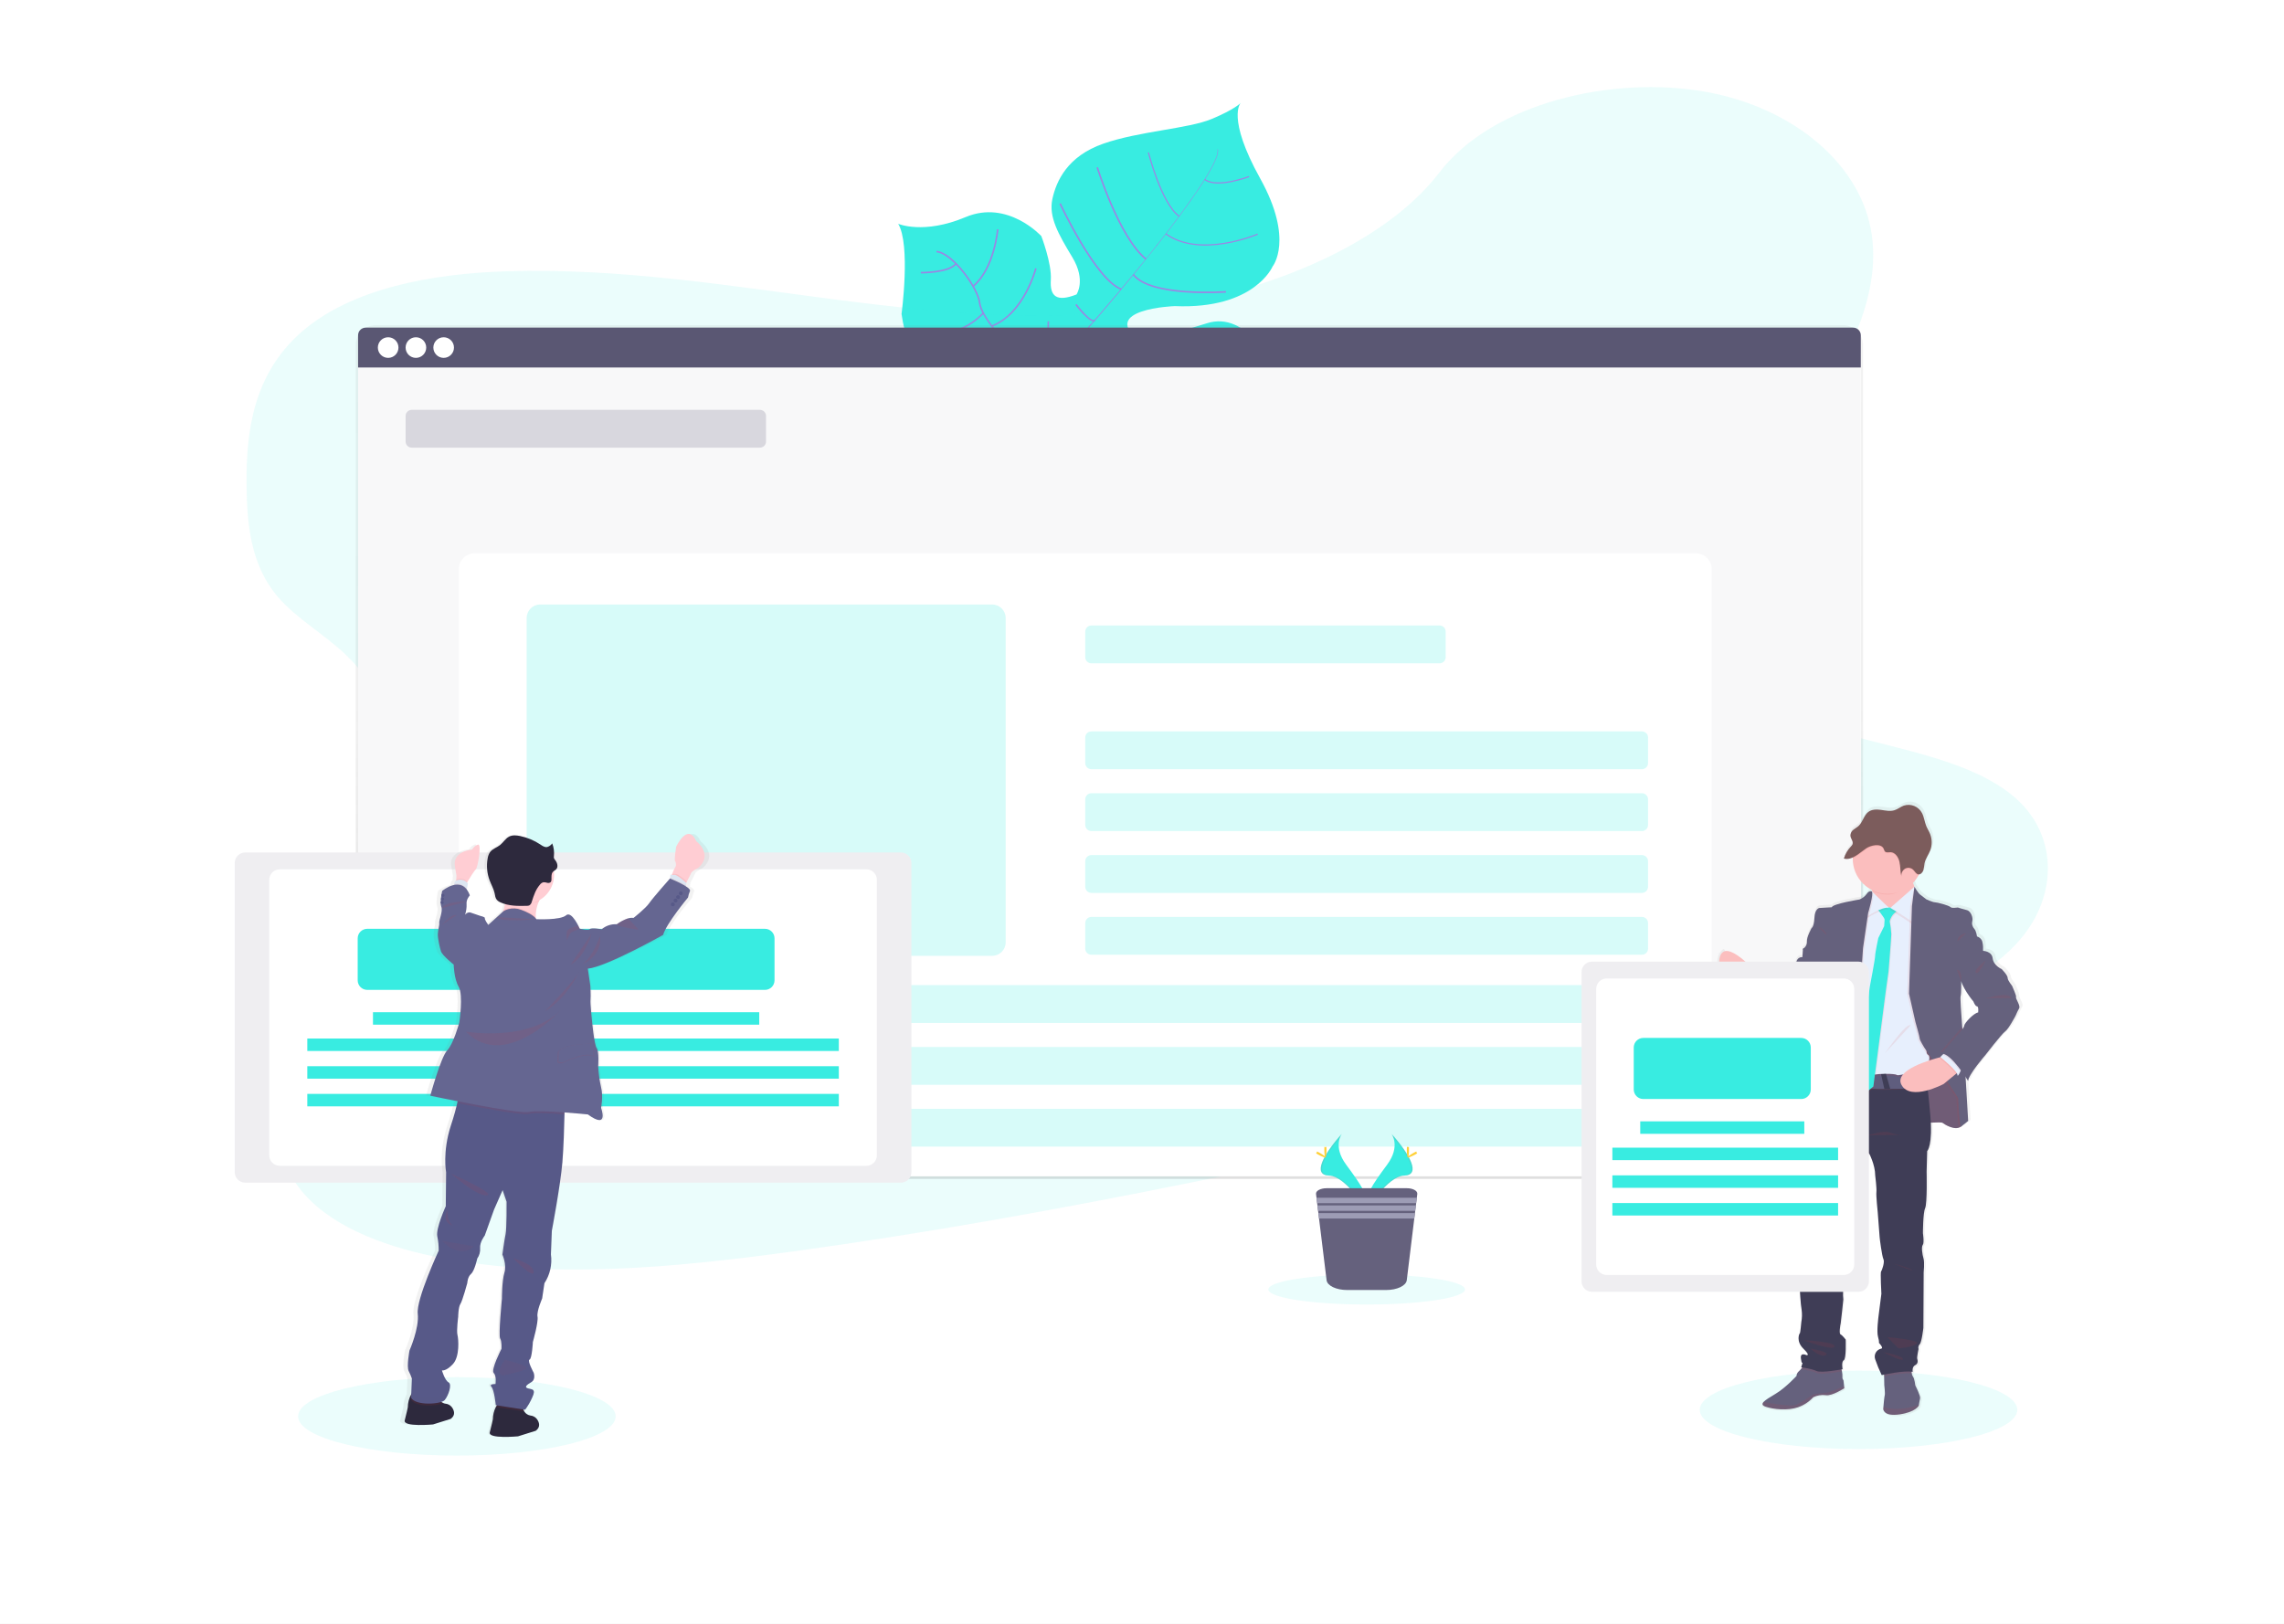 <svg width="1440" height="1024" viewBox="0 0 1440 1024" fill="none" xmlns="http://www.w3.org/2000/svg">
<rect width="1440" height="1024" fill="#E5E5E5"/>
<g id="Desktop - 1">
<rect width="1440" height="1024" fill="white"/>
<g id="undraw_content_vbqo 1">
<g clip-path="url(#clip0)">
<path id="Vector" opacity="0.1" d="M1171.75 913.8C1227.04 913.8 1271.86 902.728 1271.86 889.07C1271.86 875.412 1227.04 864.34 1171.75 864.34C1116.46 864.34 1071.64 875.412 1071.64 889.07C1071.64 902.728 1116.46 913.8 1171.75 913.8Z" fill="#38ECE1"/>
<path id="Vector_2" opacity="0.1" d="M288.04 917.92C343.329 917.92 388.15 906.848 388.15 893.19C388.15 879.532 343.329 868.46 288.04 868.46C232.751 868.46 187.93 879.532 187.93 893.19C187.93 906.848 232.751 917.92 288.04 917.92Z" fill="#38ECE1"/>
<path id="Vector_3" d="M832.74 287.87C832.74 287.87 818.67 282.16 773.93 302.69C729.19 323.22 723.57 320.6 712.01 317.46C700.45 314.32 694.01 313.58 681.55 296.46C681.55 296.46 672.79 248.98 664.32 241.62C655.85 234.26 619.82 245.81 619.82 245.81C619.82 245.81 576.63 255.72 568.4 198C568.4 198 574.24 154.49 566.29 141.14C566.29 141.14 582.29 148.07 608.83 136.89C635.37 125.71 656.52 148.89 656.52 148.89C656.52 148.89 663.2 166.19 662.52 176.5C661.84 186.81 666.05 190.68 678.69 185.7C678.69 185.7 684.89 176.87 676.1 162.28C667.31 147.69 661.04 136.81 663.5 125.48C665.96 114.15 673 98.48 695.66 90.58C718.32 82.68 749.1 81.2 763.88 75.05C778.66 68.9 782.23 64.9 782.23 64.9C782.23 64.9 773.12 74.04 794.57 112.65C816.02 151.26 802.34 168.03 802.34 168.03C802.34 168.03 790.94 195.19 740.64 193.03C740.64 193.03 692.17 194.8 718.64 215.36C718.64 215.36 735.57 211.91 760.87 203.87C786.17 195.83 804.44 229.02 808.97 252.12C813.5 275.22 832.74 287.87 832.74 287.87Z" fill="#38ECE1"/>
<path id="Vector_4" d="M767.57 94.21L767.84 94.14C769.78 101.51 748.11 131.14 729.6 154.67L729.38 154.5C755.51 121.29 769.08 99.88 767.57 94.21Z" fill="#9A86E4"/>
<path id="Vector_5" d="M729.77 154.01L729.88 154.31C715.09 173.12 696.49 195.56 681.6 212.18C680.18 213.77 678.77 215.43 677.41 217.13L676.99 216.78C678.35 215.08 679.77 213.41 681.19 211.78C696.07 195.21 714.99 172.81 729.77 154.01Z" fill="#9A86E4"/>
<path id="Vector_6" d="M677.35 216.34L677.64 216.84C650.54 250.67 648.75 303.2 648.64 303.66L642.92 297.06C643.04 296.6 650.06 250.4 677.35 216.34Z" fill="#9A86E4"/>
<path id="Vector_7" d="M801.31 269.52C801.31 269.52 769.31 252.91 744.46 258.87C719.61 264.83 663.46 237.81 663.46 237.81C663.46 237.81 639.65 228.13 634.87 217.11C634.87 217.11 618.54 199.85 617.61 190.91C616.68 181.97 600.78 159.51 590.41 158.64" stroke="#9A86E4" stroke-miterlimit="10"/>
<path id="Vector_8" d="M796.69 285.51C796.69 285.51 780.57 274.67 782.47 262.04" stroke="#9A86E4" stroke-miterlimit="10"/>
<path id="Vector_9" d="M772 299.52C772 299.52 749 291.16 746.68 258.41" stroke="#9A86E4" stroke-miterlimit="10"/>
<path id="Vector_10" d="M734.87 308C734.87 308 712.87 289.75 720.18 257.87" stroke="#9A86E4" stroke-miterlimit="10"/>
<path id="Vector_11" d="M690.25 299.08C690.25 299.08 675.6 268.37 688.63 248.39" stroke="#9A86E4" stroke-miterlimit="10"/>
<path id="Vector_12" d="M801.69 249.28C801.69 249.28 785.04 254.56 788.61 263.28" stroke="#9A86E4" stroke-miterlimit="10"/>
<path id="Vector_13" d="M781.57 219.07C781.57 219.07 759.3 226.14 758.77 257.64" stroke="#9A86E4" stroke-miterlimit="10"/>
<path id="Vector_14" d="M750.57 211.8C750.57 211.8 730.31 236.8 731.8 259.55" stroke="#9A86E4" stroke-miterlimit="10"/>
<path id="Vector_15" d="M715.05 221.61C715.05 221.61 694.92 240.85 697.49 251.56" stroke="#9A86E4" stroke-miterlimit="10"/>
<path id="Vector_16" d="M702.91 214.81C702.91 214.81 684.03 218.2 681.39 212" stroke="#9A86E4" stroke-miterlimit="10"/>
<path id="Vector_17" d="M678.38 192.02C678.38 192.02 687.92 204.65 690.38 201.82" stroke="#9A86E4" stroke-miterlimit="10"/>
<path id="Vector_18" d="M772.93 184.03C772.93 184.03 725.35 187.46 714.57 173.14" stroke="#9A86E4" stroke-miterlimit="10"/>
<path id="Vector_19" d="M668.37 128.37C668.37 128.37 690.7 176.3 706.91 182.37" stroke="#9A86E4" stroke-miterlimit="10"/>
<path id="Vector_20" d="M691.79 105.54C691.79 105.54 705.51 149.63 722.5 163.39" stroke="#9A86E4" stroke-miterlimit="10"/>
<path id="Vector_21" d="M792.96 147.65C792.96 147.65 756.77 163.18 735.04 147.47" stroke="#9A86E4" stroke-width="0.75" stroke-miterlimit="10"/>
<path id="Vector_22" d="M724.03 96.14C724.03 96.14 732.3 128.55 743.44 136.38" stroke="#9A86E4" stroke-width="0.75" stroke-miterlimit="10"/>
<path id="Vector_23" d="M787.49 111.35C787.49 111.35 767.16 119.05 759.56 113.15" stroke="#9A86E4" stroke-width="0.75" stroke-miterlimit="10"/>
<path id="Vector_24" d="M660.96 202.61C660.96 202.61 660.96 230.86 653.27 232.87" stroke="#9A86E4" stroke-miterlimit="10"/>
<path id="Vector_25" d="M598.09 239.21C598.09 239.21 628.63 241.83 642.72 226.07" stroke="#9A86E4" stroke-miterlimit="10"/>
<path id="Vector_26" d="M653.08 169.24C653.08 169.24 645.69 197.89 625.3 205.61" stroke="#9A86E4" stroke-miterlimit="10"/>
<path id="Vector_27" d="M579.77 209.03C579.77 209.03 601.39 216.55 619.98 197.41" stroke="#9A86E4" stroke-miterlimit="10"/>
<path id="Vector_28" d="M629.04 144.61C629.04 144.61 627.04 168.94 613.77 180.33" stroke="#9A86E4" stroke-miterlimit="10"/>
<path id="Vector_29" d="M580.57 171.95C580.57 171.95 598.51 172.08 602.71 166.23" stroke="#9A86E4" stroke-miterlimit="10"/>
<path id="Vector_30" opacity="0.1" d="M739.97 192.46C668.57 204.37 597.06 197.96 528.22 189.08C459.38 180.2 390.7 168.86 319.15 171.08C273.15 172.52 221.98 181.56 190.15 209.3C159.53 235.99 155.15 272.48 155.44 305.48C155.66 330.3 157.99 356.01 174.8 375.97C186.47 389.82 204.31 399.88 217.8 412.69C264.8 457.27 251.47 526.33 221.71 584.81C207.71 612.25 190.6 639.18 181.21 667.31C171.82 695.44 170.89 725.74 188.57 749.03C206.11 772.12 239.66 785.42 274.57 792.55C345.46 807.02 424.14 799.55 500.24 789.16C668.68 766.05 835.24 728.67 1001.32 691.36C1062.79 677.56 1124.53 663.68 1183.67 643.36C1216.51 632.1 1249.92 617.93 1270.95 595.52C1297.64 567.07 1297.88 527.8 1271.51 503.98C1227.27 463.98 1128.3 471.5 1093.91 425.98C1074.97 400.98 1082.68 367.36 1097.15 337.81C1128.15 274.41 1188.9 212.16 1180.15 148.45C1174.15 104.69 1131.77 68.05 1075.47 57.92C1016.47 47.31 941.06 65.03 907.69 108.54C873.33 153.46 803.01 181.96 739.97 192.46Z" fill="#38ECE1"/>
<path id="Vector_31" d="M1162.13 205.11H236.78C229.882 205.11 224.29 210.702 224.29 217.6V730.95C224.29 737.848 229.882 743.44 236.78 743.44H1162.13C1169.03 743.44 1174.62 737.848 1174.62 730.95V217.6C1174.62 210.702 1169.03 205.11 1162.13 205.11Z" fill="url(#paint0_linear)"/>
<path id="Vector_32" d="M1160.73 212.68H238.29C231.392 212.68 225.8 218.272 225.8 225.17V729.16C225.8 736.058 231.392 741.65 238.29 741.65H1160.73C1167.63 741.65 1173.22 736.058 1173.22 729.16V225.17C1173.22 218.272 1167.63 212.68 1160.73 212.68Z" fill="white"/>
<path id="Vector_33" d="M1160.73 212.68H238.29C231.392 212.68 225.8 218.272 225.8 225.17V729.16C225.8 736.058 231.392 741.65 238.29 741.65H1160.73C1167.63 741.65 1173.22 736.058 1173.22 729.16V225.17C1173.22 218.272 1167.63 212.68 1160.73 212.68Z" fill="white"/>
<path id="Vector_34" opacity="0.04" d="M1160.73 212.68H238.29C231.392 212.68 225.8 218.272 225.8 225.17V729.16C225.8 736.058 231.392 741.65 238.29 741.65H1160.73C1167.63 741.65 1173.22 736.058 1173.22 729.16V225.17C1173.22 218.272 1167.63 212.68 1160.73 212.68Z" fill="#5A5773"/>
<path id="Vector_35" d="M1168.41 206.61H230.57C229.294 206.61 228.071 207.117 227.169 208.019C226.267 208.921 225.76 210.144 225.76 211.42V231.76H1173.18V211.46C1173.19 210.828 1173.07 210.202 1172.83 209.616C1172.59 209.031 1172.24 208.497 1171.8 208.047C1171.36 207.597 1170.83 207.238 1170.25 206.991C1169.67 206.745 1169.04 206.615 1168.41 206.61Z" fill="#5A5773"/>
<g id="buttons">
<path id="Vector_36" d="M244.72 225.68C248.31 225.68 251.22 222.77 251.22 219.18C251.22 215.59 248.31 212.68 244.72 212.68C241.13 212.68 238.22 215.59 238.22 219.18C238.22 222.77 241.13 225.68 244.72 225.68Z" fill="white"/>
<path id="Vector_37" d="M262.22 225.68C265.81 225.68 268.72 222.77 268.72 219.18C268.72 215.59 265.81 212.68 262.22 212.68C258.63 212.68 255.72 215.59 255.72 219.18C255.72 222.77 258.63 225.68 262.22 225.68Z" fill="white"/>
<path id="Vector_38" d="M279.72 225.68C283.31 225.68 286.22 222.77 286.22 219.18C286.22 215.59 283.31 212.68 279.72 212.68C276.13 212.68 273.22 215.59 273.22 219.18C273.22 222.77 276.13 225.68 279.72 225.68Z" fill="white"/>
</g>
<path id="Vector_39" d="M1069.03 348.86H299.41C293.782 348.86 289.22 353.422 289.22 359.05V731.45C289.22 737.078 293.782 741.64 299.41 741.64H1069.03C1074.66 741.64 1079.22 737.078 1079.22 731.45V359.05C1079.22 353.422 1074.66 348.86 1069.03 348.86Z" fill="white"/>
<path id="Vector_40" opacity="0.2" d="M479.1 258.45H259.58C257.448 258.45 255.72 260.178 255.72 262.31V278.44C255.72 280.572 257.448 282.3 259.58 282.3H479.1C481.232 282.3 482.96 280.572 482.96 278.44V262.31C482.96 260.178 481.232 258.45 479.1 258.45Z" fill="#5A5773"/>
<path id="Vector_41" opacity="0.2" d="M907.6 394.45H688.08C685.948 394.45 684.22 396.178 684.22 398.31V414.44C684.22 416.572 685.948 418.3 688.08 418.3H907.6C909.732 418.3 911.46 416.572 911.46 414.44V398.31C911.46 396.178 909.732 394.45 907.6 394.45Z" fill="#38ECE1"/>
<path id="Vector_42" opacity="0.2" d="M1035.19 461.23H688.08C685.948 461.23 684.22 462.958 684.22 465.09V481.22C684.22 483.352 685.948 485.08 688.08 485.08H1035.19C1037.32 485.08 1039.05 483.352 1039.05 481.22V465.09C1039.05 462.958 1037.32 461.23 1035.19 461.23Z" fill="#38ECE1"/>
<path id="Vector_43" opacity="0.2" d="M1035.19 500.23H688.08C685.948 500.23 684.22 501.958 684.22 504.09V520.22C684.22 522.352 685.948 524.08 688.08 524.08H1035.19C1037.32 524.08 1039.05 522.352 1039.05 520.22V504.09C1039.05 501.958 1037.32 500.23 1035.19 500.23Z" fill="#38ECE1"/>
<path id="Vector_44" opacity="0.2" d="M1035.19 539.23H688.08C685.948 539.23 684.22 540.958 684.22 543.09V559.22C684.22 561.352 685.948 563.08 688.08 563.08H1035.19C1037.32 563.08 1039.05 561.352 1039.05 559.22V543.09C1039.05 540.958 1037.32 539.23 1035.19 539.23Z" fill="#38ECE1"/>
<path id="Vector_45" opacity="0.2" d="M1035.19 578.23H688.08C685.948 578.23 684.22 579.958 684.22 582.09V598.22C684.22 600.352 685.948 602.08 688.08 602.08H1035.19C1037.32 602.08 1039.05 600.352 1039.05 598.22V582.09C1039.05 579.958 1037.32 578.23 1035.19 578.23Z" fill="#38ECE1"/>
<path id="Vector_46" opacity="0.2" d="M1035.19 621.23H335.91C333.778 621.23 332.05 622.958 332.05 625.09V641.22C332.05 643.352 333.778 645.08 335.91 645.08H1035.19C1037.32 645.08 1039.05 643.352 1039.05 641.22V625.09C1039.05 622.958 1037.32 621.23 1035.19 621.23Z" fill="#38ECE1"/>
<path id="Vector_47" opacity="0.2" d="M1035.19 660.23H335.91C333.778 660.23 332.05 661.958 332.05 664.09V680.22C332.05 682.352 333.778 684.08 335.91 684.08H1035.19C1037.32 684.08 1039.05 682.352 1039.05 680.22V664.09C1039.05 661.958 1037.32 660.23 1035.19 660.23Z" fill="#38ECE1"/>
<path id="Vector_48" opacity="0.2" d="M1035.19 699.23H335.91C333.778 699.23 332.05 700.958 332.05 703.09V719.22C332.05 721.352 333.778 723.08 335.91 723.08H1035.19C1037.32 723.08 1039.05 721.352 1039.05 719.22V703.09C1039.05 700.958 1037.32 699.23 1035.19 699.23Z" fill="#38ECE1"/>
<path id="Vector_49" d="M877.3 715C877.3 715 883.23 722.75 874.56 734.46C865.89 746.17 858.75 756.05 861.64 763.35C861.64 763.35 874.71 741.61 885.36 741.35C896.01 741.09 889.01 728.07 877.3 715Z" fill="#38ECE1"/>
<path id="Vector_50" opacity="0.1" d="M877.3 715C877.816 715.749 878.224 716.567 878.51 717.43C888.9 729.63 894.43 741.02 884.45 741.3C875.15 741.57 863.99 758.2 861.32 762.39C861.404 762.73 861.511 763.064 861.64 763.39C861.64 763.39 874.71 741.65 885.36 741.39C896.01 741.13 889.01 728.07 877.3 715Z" fill="#D53A3A"/>
<path id="Vector_51" d="M888.32 724.88C888.32 727.61 888.02 729.82 887.64 729.82C887.26 729.82 886.96 727.61 886.96 724.88C886.96 722.15 887.34 723.44 887.72 723.44C888.1 723.44 888.32 722.15 888.32 724.88Z" fill="#FFD037"/>
<path id="Vector_52" d="M892.11 728.14C889.71 729.44 887.62 730.23 887.44 729.9C887.26 729.57 889.06 728.24 891.44 726.9C893.82 725.56 892.89 726.54 893.07 726.9C893.25 727.26 894.5 726.83 892.11 728.14Z" fill="#FFD037"/>
<path id="Vector_53" d="M845.98 715C845.98 715 840.05 722.75 848.71 734.46C857.37 746.17 864.53 756.05 861.64 763.35C861.64 763.35 848.56 741.61 837.92 741.35C827.28 741.09 834.27 728.07 845.98 715Z" fill="#38ECE1"/>
<path id="Vector_54" opacity="0.1" d="M845.98 715C845.458 715.747 845.047 716.565 844.76 717.43C834.38 729.63 828.85 741.02 838.83 741.3C848.13 741.57 859.28 758.2 861.95 762.39C861.87 762.73 861.766 763.064 861.64 763.39C861.64 763.39 848.56 741.65 837.92 741.39C827.28 741.13 834.27 728.07 845.98 715Z" fill="#D53A3A"/>
<path id="Vector_55" d="M834.95 724.88C834.95 727.61 835.26 729.82 835.64 729.82C836.02 729.82 836.32 727.61 836.32 724.88C836.32 722.15 835.94 723.46 835.57 723.46C835.2 723.46 834.95 722.15 834.95 724.88Z" fill="#FFD037"/>
<path id="Vector_56" d="M831.17 728.14C833.57 729.44 835.66 730.23 835.84 729.9C836.02 729.57 834.22 728.24 831.84 726.9C829.46 725.56 830.39 726.54 830.21 726.9C830.03 727.26 828.77 726.83 831.17 728.14Z" fill="#FFD037"/>
<path id="Vector_57" opacity="0.1" d="M861.64 822.66C895.882 822.66 923.64 818.402 923.64 813.15C923.64 807.898 895.882 803.64 861.64 803.64C827.398 803.64 799.64 807.898 799.64 813.15C799.64 818.402 827.398 822.66 861.64 822.66Z" fill="#38ECE1"/>
<path id="Vector_58" d="M893.57 752.9L893.27 755.32L892.86 758.74L892.68 760.17L892.27 763.59L892.09 765.02L891.67 768.43L886.93 807.33C886.5 810.8 880.83 813.51 873.93 813.51H849.31C842.46 813.51 836.8 810.8 836.38 807.33L831.62 768.46L831.21 765.05L831.03 763.62L830.61 760.2L830.44 758.77L830.02 755.35L829.72 752.93C829.49 750.93 832.56 749.31 836.43 749.31H886.85C890.72 749.28 893.79 750.93 893.57 752.9Z" fill="#65617D"/>
<path id="Vector_59" d="M893.25 755.32L892.84 758.74H830.44L830.02 755.32H893.25Z" fill="#9D9CB5"/>
<path id="Vector_60" d="M892.66 760.16L892.25 763.58H831.03L830.61 760.16H892.66Z" fill="#9D9CB5"/>
<path id="Vector_61" d="M892.07 765.01L891.65 768.43H831.62L831.21 765.01H892.07Z" fill="#9D9CB5"/>
<path id="Vector_62" opacity="0.2" d="M625.55 381.22H340.55C335.856 381.22 332.05 385.026 332.05 389.72V594.26C332.05 598.954 335.856 602.76 340.55 602.76H625.55C630.244 602.76 634.05 598.954 634.05 594.26V389.72C634.05 385.026 630.244 381.22 625.55 381.22Z" fill="#38ECE1"/>
<path id="Vector_63" d="M1273.05 627.61C1273.43 626.61 1270.61 620.89 1270.61 620.61C1270.61 620.33 1267.7 617.16 1267.7 615.39C1267.7 613.62 1263.85 609.79 1263.85 609.79C1263.85 609.79 1258.68 607.65 1258.12 602.98C1257.56 598.31 1251.93 598.23 1251.92 598.23C1251.92 598.23 1251.92 597.81 1251.92 597.16C1252.03 595.316 1251.8 593.467 1251.23 591.71C1250.57 590.421 1249.42 589.447 1248.04 589C1248.04 589 1247.47 585.36 1246.35 584.24C1245.73 583.586 1245.28 582.784 1245.05 581.91C1244.81 581.036 1244.81 580.117 1245.03 579.24C1245.6 577.48 1244.28 573 1241.56 572.34C1238.84 571.68 1235.73 570.66 1235.73 570.66L1234.98 570.79L1234.61 570.66C1233.95 570.786 1233.28 570.87 1232.61 570.91C1232.04 570.927 1231.47 570.743 1231.02 570.39C1230.08 569.39 1222.47 567.39 1221.02 567.39C1219.57 567.39 1215.57 565.52 1215.57 565.52C1215.57 565.52 1212.75 563.38 1211.57 562.44C1210.39 561.5 1208.34 558.09 1208.03 557.57V557.5C1207.69 556.706 1207.4 555.887 1207.18 555.05C1208.55 553.611 1209.73 551.993 1210.67 550.24C1210.77 550.06 1210.86 549.88 1210.95 549.69C1211.16 549.69 1211.36 549.66 1211.56 549.6L1211.81 549.5C1212.28 549.254 1212.7 548.917 1213.05 548.509C1213.39 548.101 1213.65 547.629 1213.81 547.12V547.12C1213.88 546.917 1213.94 546.71 1213.99 546.5C1213.99 546.43 1213.99 546.36 1213.99 546.29L1214.08 545.87C1214.08 545.79 1214.08 545.71 1214.08 545.63L1214.14 545.21V544.97C1214.14 544.79 1214.14 544.62 1214.21 544.44C1214.27 543.769 1214.37 543.101 1214.5 542.44V542.44C1215.06 539.91 1216.59 537.77 1217.66 535.44C1217.81 535.11 1217.96 534.77 1218.09 534.44C1218.22 534.11 1218.35 533.69 1218.46 533.31L1218.55 532.96C1218.62 532.68 1218.68 532.4 1218.74 532.12C1218.8 531.84 1218.74 531.87 1218.81 531.74C1218.87 531.36 1218.92 530.97 1218.96 530.57C1219.14 528.339 1218.8 526.096 1217.96 524.02C1217.26 522.27 1216.21 520.69 1215.5 518.94C1214.42 516.29 1214.13 513.28 1212.82 510.75C1211.75 508.697 1209.99 507.091 1207.85 506.219C1205.7 505.347 1203.32 505.266 1201.12 505.99C1199.12 506.75 1197.3 508.22 1195.23 508.88C1192.45 509.77 1189.49 509.1 1186.61 508.71C1183.73 508.32 1180.61 508.27 1178.25 510.15C1175.59 512.31 1174.87 516.37 1172.37 518.74C1171.37 519.74 1170.02 520.37 1168.91 521.29C1168.13 521.915 1167.53 522.737 1167.17 523.67L1167.11 523.86C1167.08 523.942 1167.06 524.025 1167.05 524.11C1167.03 524.202 1167.01 524.296 1167 524.39C1166.99 524.453 1166.99 524.517 1167 524.58C1166.98 524.746 1166.98 524.914 1167 525.08V525.08C1167.01 525.238 1167.04 525.395 1167.07 525.55V525.68C1167.07 525.81 1167.14 525.94 1167.19 526.07C1167.24 526.2 1167.19 526.12 1167.19 526.14C1167.19 526.16 1167.3 526.43 1167.36 526.57L1167.45 526.78C1167.45 526.84 1167.45 526.9 1167.53 526.95C1167.89 527.644 1168.18 528.371 1168.4 529.12C1168.52 529.595 1168.48 530.093 1168.31 530.55C1168.07 531.07 1167.73 531.536 1167.31 531.92C1165.44 533.863 1163.99 536.176 1163.07 538.71C1162.96 539.003 1162.86 539.293 1162.77 539.58H1162.9C1163.17 539.657 1163.44 539.714 1163.72 539.75C1163.88 539.759 1164.03 539.759 1164.19 539.75C1164.83 539.788 1165.48 539.741 1166.11 539.61L1166.59 539.49C1167.24 539.32 1167.88 539.089 1168.49 538.8C1168.49 538.99 1168.49 539.18 1168.49 539.37C1168.49 539.56 1168.49 539.58 1168.49 539.69C1168.5 543.817 1169.65 547.86 1171.83 551.365C1174.01 554.87 1177.12 557.697 1180.82 559.53C1180.82 559.73 1180.87 559.93 1180.9 560.13L1180.96 560.64L1180.71 560.4C1180.71 560.4 1179.02 559.56 1177.42 561.98C1176.25 563.568 1174.65 564.797 1172.82 565.53C1172.82 565.53 1155.72 568.23 1155.06 570.47L1147.06 570.94C1147.06 570.94 1144.24 571.31 1143.96 577.19C1143.68 583.07 1142.18 583.62 1142.18 583.62C1142.18 583.62 1138.89 589.41 1139.18 592.39C1139.22 593.299 1139 594.2 1138.55 594.991C1138.1 595.783 1137.44 596.433 1136.64 596.87L1136.27 602.19C1136.27 602.19 1133.17 601.72 1132.27 605.36C1131.91 607.287 1131.11 609.105 1129.93 610.67C1129.93 610.67 1124.76 614.97 1124.48 618.6L1121.28 620.6C1121.28 620.6 1113.86 618.92 1112.17 615.94C1112.17 615.94 1111.97 615.74 1111.65 615.45V615.38C1110.54 614.38 1108.19 612.14 1108.55 612.65C1108.77 613.118 1108.82 613.648 1108.7 614.15L1108.15 613.54L1106.67 611.9C1106.67 611.9 1094.67 600.66 1087.67 599.77C1087.58 599.59 1087.12 597.77 1085.92 598.92C1084.93 599.833 1084.13 600.94 1083.59 602.174C1083.04 603.408 1082.76 604.741 1082.75 606.09C1082.74 607.439 1083.01 608.774 1083.55 610.013C1084.08 611.252 1084.87 612.368 1085.85 613.29L1097.09 623.78L1097.38 623.99L1099.79 627.09C1099.38 628.09 1099.04 629.01 1098.79 629.87V629.96L1098.61 630.5C1098.59 630.559 1098.57 630.619 1098.56 630.68C1098.5 630.86 1098.45 631.03 1098.4 631.2L1098.31 631.5C1098.31 631.56 1098.31 631.62 1098.31 631.68C1098.04 632.62 1097.87 633.34 1097.79 633.74L1097.16 633.54L1097.77 633.81V633.9C1097.77 634.03 1097.77 634.1 1097.77 634.1L1098.35 634.35C1101.64 635.78 1118.06 642.99 1118.9 644.08C1119.74 645.17 1126.04 648.84 1131.68 645.85C1137.32 642.86 1138.53 638.3 1138.53 638.3C1138.53 638.3 1143.98 630.74 1144.17 629.62C1144.36 628.5 1148.58 627.2 1148.58 627.2C1148.58 627.2 1148.96 639.69 1146.8 644.27C1144.64 648.85 1140.6 669.08 1140.6 669.08C1140.87 669.043 1141.13 669.043 1141.4 669.08L1141.16 670.25C1141.49 670.188 1141.83 670.188 1142.16 670.25C1141.86 672.55 1140.16 683.25 1140.16 683.25C1140.16 683.25 1139.6 688.1 1138.66 689.78C1137.72 691.46 1137.66 700.23 1137.66 700.23L1136.15 706.57C1136.15 706.57 1136.35 707.01 1136.72 707.66C1137.73 709.818 1139.21 711.726 1141.04 713.25C1140.92 714.247 1140.66 715.222 1140.28 716.15C1139.7 717.568 1139.44 719.099 1139.53 720.63C1139.53 720.63 1137.94 727.81 1138.12 729.86C1138.3 731.91 1137.12 736.95 1137.12 736.95L1135.43 753.18C1135.43 753.18 1134.31 767.26 1134.87 771.09C1135.14 774.094 1135.01 777.12 1134.49 780.09C1134.49 780.09 1135.62 791.19 1135.34 792.4C1135.06 793.61 1133.65 798.84 1134.49 801.73C1135.33 804.62 1134.87 812.55 1134.87 812.55C1134.87 812.55 1135.43 823 1136.09 826.36C1136.44 828.903 1136.38 831.487 1135.9 834.01C1135.9 834.01 1135.24 841.19 1134.96 841.19C1134.68 841.19 1132.24 846.13 1137.21 850.98C1142.18 855.83 1139.1 855.08 1139.1 855.08C1139.1 855.08 1135.1 853.08 1135.62 857.14C1136.06 860.95 1136.68 859.96 1136.74 859.85L1135.8 862.92L1136.46 863.01L1135.92 863.66C1135.35 864.387 1134.72 865.057 1134.02 865.66C1133.29 866.375 1132.85 867.339 1132.8 868.36C1132.8 868.36 1125.85 875.92 1119.37 879.74C1115.96 881.74 1113.02 883.45 1111.74 884.87C1110.58 886.13 1110.74 887.15 1113.17 887.95C1118.24 889.63 1127.17 890.47 1133.55 888.32C1137.37 887.056 1140.81 884.843 1143.55 881.89C1143.55 881.89 1147.55 879.83 1151.55 880.58C1155.55 881.33 1163.39 876.2 1163.39 876.2L1163.24 874.88L1162.83 871.06C1162.57 870.74 1162.37 870.369 1162.26 869.969C1162.14 869.57 1162.11 869.151 1162.17 868.74C1162.22 867.61 1162.11 866.479 1161.84 865.38C1161.77 865.01 1161.7 864.64 1161.63 864.3L1162.35 864.16C1162.35 864.16 1161.42 859.41 1163.11 858.47C1164.8 857.53 1164.32 845.32 1164.32 845.32C1164.32 845.32 1162.17 842.52 1161.04 842.06C1159.91 841.6 1160.94 835.8 1161.14 835.06C1161.34 834.32 1162.83 819.85 1162.83 819.85C1162.83 819.85 1162.26 815.29 1163.01 813.33C1163.76 811.37 1162.07 803.81 1162.07 803.81C1161.91 803.464 1161.88 803.076 1161.96 802.706C1162.05 802.336 1162.25 802.004 1162.54 801.76C1163.54 800.64 1163.2 790.66 1163.2 790.66C1163.2 790.66 1163.11 785.66 1163.11 784.31C1163.11 782.96 1164.23 778.25 1165.27 776.67C1166.31 775.09 1165.64 770.14 1165.64 770.14L1165.7 769.77C1165.7 769.63 1165.7 769.45 1165.78 769.24L1165.86 768.74C1166.32 766.007 1166.93 763.303 1167.7 760.64C1168.92 756.73 1170.33 749.83 1170.33 749.83L1179.06 727.05L1179.16 726.78C1179.16 726.78 1183.16 734.24 1183.16 741.15C1183.16 741.15 1184.16 749.45 1183.92 751.69C1183.68 753.93 1184.57 764.46 1184.57 764.46C1184.57 764.46 1185.79 779.57 1185.79 780.22C1185.79 780.87 1187.3 792.53 1188.24 794.31C1189.18 796.09 1187.3 801.49 1186.73 802.05C1186.16 802.61 1186.92 816.32 1186.92 816.32C1186.92 816.32 1185.51 827.14 1185.23 829.38C1184.95 831.62 1183.82 840.2 1184.76 843.56C1185.7 846.92 1185.32 847.38 1185.32 847.38C1185.32 847.38 1188.71 850.84 1186.73 851.12C1186.01 851.277 1185.33 851.586 1184.75 852.025C1184.16 852.465 1183.67 853.025 1183.31 853.669C1182.95 854.312 1182.74 855.025 1182.68 855.758C1182.62 856.491 1182.72 857.228 1182.97 857.92C1184.15 861.334 1185.53 864.673 1187.11 867.92L1188.67 867.59V868.7L1188.78 874.26C1188.78 874.26 1189.44 879.57 1189.06 880.79C1188.79 881.67 1188.41 885.85 1188.23 888.04C1188.16 888.84 1188.12 889.37 1188.12 889.37C1188.12 889.37 1188.12 894.31 1198.55 892.82C1208.98 891.33 1210.85 887.22 1210.85 887.22L1210.93 886.71C1211.08 885.77 1211.42 883.77 1211.7 882.65C1212.07 881.16 1208.7 874.44 1208.7 874.44C1208.7 874.44 1208.14 869.87 1207.2 868.85C1206.81 868.246 1206.55 867.564 1206.44 866.85C1206.36 866.47 1206.28 866.08 1206.22 865.7C1206.46 865.728 1206.69 865.768 1206.92 865.82C1206.92 865.82 1206.35 862.56 1208.52 861.53C1210.69 860.5 1210.11 858.36 1209.83 857.43C1209.55 856.5 1210.67 851.27 1210.67 851.27C1210.51 850.749 1210.5 850.194 1210.63 849.666C1210.76 849.137 1211.03 848.655 1211.42 848.27C1212.74 846.96 1213.77 837.82 1213.77 837.82L1213.96 802.56C1213.96 802.56 1214.62 796.31 1213.87 793.79C1213.12 791.27 1212.37 786.42 1213.4 785.11C1214.43 783.8 1213.49 777.75 1213.49 777.75C1213.49 777.75 1213.49 764.97 1214.9 761.75C1216.31 758.53 1215.84 738.52 1215.84 738.52L1216.21 725.37C1216.21 725.37 1219.28 722.47 1218.56 707.37C1221.83 707.16 1225.56 707.04 1226.08 707.5C1227.08 708.34 1233.78 712.63 1237.73 709.92C1239.36 708.8 1240.93 707.588 1242.42 706.29L1240.76 678.29C1241.76 679.85 1242.42 680.88 1242.42 680.88C1242.42 676.97 1253.51 664.28 1253.51 664.28C1253.51 664.28 1263.84 650.94 1266.09 649.36C1268.34 647.78 1272.76 639.36 1272.76 639.36C1273.41 637.76 1274.17 636.204 1275.02 634.7C1276.06 633.11 1272.68 628.63 1273.05 627.61ZM1248.82 637.4C1246 637.68 1240.08 644.12 1239.99 645.52C1239.78 646.443 1239.36 647.302 1238.74 648.02C1238.74 647.46 1238.65 646.89 1238.6 646.31C1237.94 638.06 1237.22 628.02 1237.6 627.05C1238.16 625.37 1237.97 617.81 1237.97 617.81L1238.08 617.66C1239.97 623.52 1245.85 630.42 1245.85 630.42C1245.85 630.42 1246.85 633.42 1248.11 633.49C1249.37 633.56 1248.82 637.4 1248.82 637.4V637.4Z" fill="url(#paint1_linear)"/>
<path id="Vector_64" d="M1098.22 635.27C1098.22 635.27 1101.65 617.27 1112.66 617.27L1120.72 633.84L1115.35 637.54C1115.35 637.54 1103.68 637.86 1098.22 635.27Z" fill="#65617D"/>
<path id="Vector_65" opacity="0.1" d="M1120.72 633.79L1115.35 637.49C1115.35 637.49 1107.14 637.75 1101.27 636.31C1100.22 636.078 1099.2 635.743 1098.22 635.31L1098.28 635.02V634.96C1098.78 632.704 1099.48 630.496 1100.36 628.36C1100.7 627.55 1101.08 626.72 1101.5 625.89C1103.11 622.79 1105.38 619.74 1108.5 618.24C1109.64 617.662 1110.89 617.322 1112.17 617.24H1112.66L1112.84 617.61L1115.56 623.21L1120.72 633.79Z" fill="#D53A3A"/>
<path id="Vector_66" d="M1212.18 708.4C1212.18 708.4 1223.75 707.29 1224.77 708.13C1225.79 708.97 1232.36 713.22 1236.24 710.53C1240.12 707.84 1237.54 698.53 1237.54 698.13C1237.54 697.73 1237.17 684.52 1237.17 684.52L1230.23 675.17L1221.53 658.79L1203.75 657.03L1204.21 683.03L1204.12 696.36L1212.18 708.4Z" fill="#65617D"/>
<path id="Vector_67" opacity="0.1" d="M1212.18 708.4C1212.18 708.4 1223.75 707.29 1224.77 708.13C1225.79 708.97 1232.36 713.22 1236.24 710.53C1240.12 707.84 1237.54 698.53 1237.54 698.13C1237.54 697.73 1237.17 684.52 1237.17 684.52L1230.23 675.17L1221.53 658.79L1203.75 657.03L1204.21 683.03L1204.12 696.36L1212.18 708.4Z" fill="#D53A3A"/>
<path id="Vector_68" d="M1110.35 616.76C1110.35 616.76 1109.42 628.05 1102.35 628.24C1102.35 628.24 1100.35 627.04 1097.67 625.03C1091.49 620.4 1081.67 611.51 1084.39 603.24C1088.28 591.39 1107.16 613.24 1107.16 613.24L1108.62 614.87L1110.35 616.76Z" fill="#FBBEBE"/>
<path id="Vector_69" opacity="0.1" d="M1110.35 616.76C1110.35 616.76 1109.42 628.05 1102.35 628.24C1102.35 628.24 1100.35 627.04 1097.67 625.03L1097.07 624.26C1098.27 624.871 1099.59 625.213 1100.93 625.26C1101.99 625.301 1103.03 625.02 1103.92 624.454C1104.82 623.888 1105.52 623.063 1105.93 622.09C1106.69 620.636 1107.36 619.136 1107.93 617.6C1108.26 616.703 1108.5 615.775 1108.64 614.83L1110.35 616.76Z" fill="#D53A3A"/>
<path id="Vector_70" d="M1107.29 637.22L1105.71 635.22L1100.38 628.36L1097.67 624.85C1098.86 625.462 1100.18 625.804 1101.52 625.85C1102.58 625.896 1103.62 625.616 1104.52 625.05C1105.41 624.483 1106.11 623.656 1106.52 622.68C1107.26 621.229 1107.91 619.732 1108.47 618.2C1109.35 615.7 1109.33 614.42 1109.02 613.98C1108.71 613.54 1111.02 615.66 1112.08 616.7L1112.59 617.18L1112.78 617.56L1115.57 622.96C1115.58 623.037 1115.58 623.113 1115.57 623.19C1115.77 624.89 1116.67 635.68 1107.29 637.22Z" fill="#E7EFFD"/>
<path id="Vector_71" d="M1162.75 875.46C1162.75 875.46 1154.97 880.56 1151.08 879.81C1148.39 879.471 1145.65 879.923 1143.21 881.11C1140.54 884.038 1137.16 886.237 1133.4 887.5C1127.1 889.63 1118.31 888.79 1113.31 887.13C1110.95 886.34 1110.76 885.32 1111.9 884.07C1113.04 882.82 1116.06 880.98 1119.42 878.98C1125.81 875.18 1132.66 867.69 1132.66 867.69C1132.7 866.673 1133.13 865.711 1133.86 865C1134.55 864.397 1135.17 863.727 1135.73 863C1136.73 861.83 1137.66 860.6 1137.66 860.6L1160.57 861.46C1160.57 861.46 1160.96 863.11 1161.27 864.8C1161.53 865.89 1161.64 867.011 1161.59 868.13C1161.53 868.539 1161.56 868.955 1161.67 869.353C1161.79 869.75 1161.98 870.12 1162.24 870.44L1162.65 874.22L1162.75 875.46Z" fill="#65617D"/>
<path id="Vector_72" d="M1210.57 881.88C1210.3 882.99 1209.96 884.97 1209.81 885.88C1209.81 886.19 1209.74 886.39 1209.74 886.39C1209.74 886.39 1207.89 890.46 1197.61 891.94C1187.33 893.42 1187.34 888.52 1187.34 888.52L1187.44 887.19C1187.62 885.03 1187.99 880.88 1188.26 880C1188.63 878.8 1187.99 873.52 1187.99 873.52L1187.88 868L1187.8 864.17L1204.8 862.41C1204.91 863.683 1205.09 864.948 1205.35 866.2C1205.45 866.914 1205.71 867.597 1206.1 868.2C1207.02 869.2 1207.58 873.75 1207.58 873.75C1207.58 873.75 1210.97 880.4 1210.57 881.88Z" fill="#65617D"/>
<path id="Vector_73" opacity="0.1" d="M1160.57 861.46C1160.57 861.46 1160.96 863.11 1161.27 864.8C1158.8 865.25 1148 867.12 1145.27 865.8C1142.21 864.32 1135.64 863.49 1135.64 863.49L1135.75 863.11C1136.75 861.94 1137.68 860.71 1137.68 860.71L1160.57 861.46Z" fill="#D53A3A"/>
<path id="Vector_74" opacity="0.1" d="M1205.41 866.23C1201.1 865.5 1191.63 867.23 1187.91 868.03L1187.83 864.2L1204.83 862.44C1204.95 863.714 1205.14 864.979 1205.41 866.23V866.23Z" fill="#D53A3A"/>
<path id="Vector_75" d="M1215.04 725.9L1214.68 738.9C1214.68 738.9 1215.14 758.8 1213.75 761.9C1212.36 765 1212.36 777.73 1212.36 777.73C1212.36 777.73 1213.29 783.73 1212.27 785.04C1211.25 786.35 1211.99 791.15 1212.73 793.65C1213.47 796.15 1212.82 802.35 1212.82 802.35L1212.64 837.35C1212.64 837.35 1211.64 846.42 1210.32 847.72C1209.94 848.109 1209.67 848.592 1209.54 849.119C1209.41 849.647 1209.43 850.199 1209.58 850.72C1209.58 850.72 1208.47 855.9 1208.75 856.83C1209.03 857.76 1209.58 859.88 1207.46 860.9C1205.34 861.92 1205.88 865.16 1205.88 865.16C1200.79 863.95 1186.35 867.16 1186.35 867.16C1184.79 863.942 1183.43 860.633 1182.27 857.25C1182.02 856.564 1181.92 855.833 1181.98 855.105C1182.03 854.377 1182.24 853.67 1182.59 853.03C1182.95 852.39 1183.43 851.833 1184.01 851.395C1184.6 850.957 1185.27 850.648 1185.98 850.49C1187.92 850.22 1184.59 846.79 1184.59 846.79C1184.59 846.79 1184.96 846.33 1184.03 842.99C1183.1 839.65 1184.22 831.14 1184.5 828.92C1184.78 826.7 1186.16 815.92 1186.16 815.92C1186.16 815.92 1185.42 802.31 1185.98 801.76C1186.54 801.21 1188.38 795.83 1187.46 794.08C1186.54 792.33 1185.05 780.75 1185.05 780.08C1185.05 779.41 1183.85 764.43 1183.85 764.43C1183.85 764.43 1182.74 753.97 1183.02 751.75C1183.3 749.53 1182.27 741.29 1182.27 741.29C1182.27 734.44 1178.27 727.03 1178.27 727.03L1178.17 727.3L1169.57 750.06C1169.57 750.06 1168.18 756.91 1166.98 760.8C1166.22 763.429 1165.62 766.101 1165.17 768.8L1165.09 769.3L1165.01 769.82L1164.95 770.19C1164.95 770.19 1165.59 775.09 1164.57 776.67C1163.43 779.06 1162.72 781.627 1162.45 784.26C1162.45 785.56 1162.54 790.56 1162.54 790.56C1162.54 790.56 1162.91 800.46 1161.89 801.56C1161.61 801.801 1161.41 802.125 1161.33 802.484C1161.25 802.844 1161.28 803.221 1161.43 803.56C1161.43 803.56 1163.09 811.06 1162.35 813C1161.61 814.94 1162.17 819.48 1162.17 819.48C1162.17 819.48 1160.69 833.83 1160.5 834.57C1160.31 835.31 1159.3 841.05 1160.41 841.51C1161.52 841.97 1163.65 844.75 1163.65 844.75C1163.65 844.75 1164.11 856.88 1162.45 857.8C1160.79 858.72 1161.7 863.45 1161.7 863.45C1161.7 863.45 1148.28 866.04 1145.23 864.56C1142.18 863.08 1135.6 862.25 1135.6 862.25L1136.52 859.25C1136.46 859.36 1135.85 860.35 1135.42 856.56C1134.95 852.56 1138.84 854.56 1138.84 854.56C1138.84 854.56 1141.9 855.3 1136.99 850.49C1132.08 845.68 1134.49 840.77 1134.77 840.77C1135.05 840.77 1135.69 833.64 1135.69 833.64C1136.16 831.137 1136.23 828.574 1135.88 826.05C1135.23 822.72 1134.68 812.35 1134.68 812.35C1134.68 812.35 1135.14 804.48 1134.3 801.61C1133.46 798.74 1134.86 793.61 1135.14 792.35C1135.42 791.09 1134.3 780.13 1134.3 780.13C1134.82 777.16 1134.95 774.134 1134.68 771.13C1134.12 767.33 1135.23 753.35 1135.23 753.35L1136.9 737.25C1136.9 737.25 1138.1 732.25 1137.9 730.25C1137.7 728.25 1139.29 721.09 1139.29 721.09C1139.2 719.57 1139.45 718.049 1140.03 716.64C1140.96 714.79 1141.33 708.64 1141.33 708.64L1150.22 688.28L1154.57 670.28L1213.35 669.72C1213.35 669.72 1213.56 671.28 1213.92 674.11C1214.28 676.94 1214.78 681.11 1215.34 686.3C1215.85 691 1216.41 696.53 1216.96 702.68C1218.75 722.38 1215.04 725.9 1215.04 725.9Z" fill="#3F3D56"/>
<path id="Vector_76" d="M1209.57 563.81L1195.88 578.46C1195.88 578.46 1178.3 571.46 1180.15 569.01C1180.86 568.08 1180.75 565.14 1180.34 561.9C1179.69 556.77 1178.34 550.9 1178.34 550.9C1178.34 550.9 1209.07 545.9 1206.47 551.08C1205.64 553.035 1205.57 555.228 1206.28 557.23C1207.02 559.584 1208.13 561.805 1209.57 563.81V563.81Z" fill="#FBBEBE"/>
<path id="Vector_77" opacity="0.1" d="M1206.43 551.03C1205.49 552.93 1205.04 553.11 1205.63 555.15C1201.63 559.46 1196.5 564.15 1190.14 564.15C1186.74 564.154 1183.38 563.366 1180.34 561.85C1179.69 556.72 1178.34 550.85 1178.34 550.85C1178.34 550.85 1209.03 545.85 1206.43 551.03Z" fill="#D53A3A"/>
<path id="Vector_78" d="M1212.18 541.59C1212.18 547.434 1209.86 553.039 1205.73 557.171C1201.59 561.303 1195.99 563.625 1190.14 563.625C1184.3 563.625 1178.7 561.303 1174.56 557.171C1170.43 553.039 1168.11 547.434 1168.11 541.59C1168.11 541.48 1168.11 541.38 1168.11 541.27C1168.13 538.377 1168.72 535.516 1169.85 532.852C1170.97 530.187 1172.62 527.77 1174.68 525.739C1176.74 523.708 1179.18 522.103 1181.86 521.016C1184.54 519.928 1187.41 519.379 1190.3 519.4C1193.19 519.421 1196.05 520.012 1198.72 521.138C1201.38 522.265 1203.8 523.905 1205.83 525.966C1207.86 528.026 1209.47 530.466 1210.55 533.147C1211.64 535.828 1212.19 538.697 1212.17 541.59H1212.18Z" fill="#FBBEBE"/>
<path id="Vector_79" opacity="0.1" d="M1215.37 686.94C1212.45 686.94 1202.73 687.04 1191.87 687.22H1191.74L1188.15 687.28H1188.04C1175.16 687.48 1162.47 684.97 1157.37 685.44C1146.54 686.44 1161.26 675.44 1161.26 675.44C1169.33 677.394 1177.63 678.232 1185.93 677.93L1189.05 677.77C1198.89 677.21 1208.78 676.29 1213.95 674.77C1214.31 677.61 1214.81 681.77 1215.37 686.94Z" fill="#D53A3A"/>
<path id="Vector_80" d="M1215.37 686.38C1212.45 686.38 1202.73 686.49 1191.87 686.66H1191.74L1188.15 686.72H1188.04C1175.16 686.93 1162.47 684.41 1157.37 684.89C1146.54 685.89 1161.26 674.89 1161.26 674.89C1169.33 676.85 1177.63 677.687 1185.93 677.38L1189.05 677.22C1198.89 676.67 1208.78 675.74 1213.95 674.22C1214.31 677.05 1214.81 681.21 1215.37 686.38Z" fill="#5F5D7E"/>
<path id="Vector_81" opacity="0.1" d="M1184.22 569.92L1167.22 577.92L1154.07 679.56C1154.07 679.56 1161.85 676.04 1166.29 678.26C1170.73 680.48 1184.43 678.45 1184.43 678.45C1184.43 678.45 1194.43 677.89 1195.91 679.01C1197.39 680.13 1214.8 674.38 1214.8 674.38C1214.8 674.38 1217.95 667.38 1215.54 666.23C1213.13 665.08 1216.28 654.23 1216.28 654.23L1214.8 580.91L1211.8 571.47L1203.8 566.65L1195.66 573.13L1191.77 573.69L1184.22 569.92Z" fill="#D53A3A"/>
<path id="Vector_82" d="M1184.22 568.81L1167.22 576.81L1154.04 678.46C1154.04 678.46 1161.82 674.94 1166.26 677.16C1170.7 679.38 1184.4 677.35 1184.4 677.35C1184.4 677.35 1194.4 676.79 1195.88 677.9C1197.36 679.01 1214.77 673.28 1214.77 673.28C1214.77 673.28 1217.92 666.28 1215.51 665.13C1213.1 663.98 1216.25 653.13 1216.25 653.13L1214.77 579.81L1211.77 570.37L1203.77 565.55L1195.63 572.03L1191.74 572.59L1184.22 568.81Z" fill="#E7EFFD"/>
<path id="Vector_83" opacity="0.1" d="M1183.94 573.53C1183.94 573.53 1188.85 579.36 1188.76 580.53C1188.67 581.7 1188.48 584.61 1188.48 584.61L1184.78 592.1C1184.78 592.1 1182.78 601.45 1182.78 603.4C1182.78 605.35 1179.54 622.19 1179.54 622.19L1175.57 648.14L1170.66 682.14L1175.66 690.75L1181.59 685.75L1189.46 625.21L1191.12 613.27C1191.12 613.27 1192.88 591.79 1192.88 589.57C1192.69 586.871 1192.36 584.183 1191.88 581.52C1191.88 581.52 1193.09 575.96 1198.09 574.67C1203.09 573.38 1197.71 574.39 1197.71 574.39L1194.85 572.08L1192.35 573.08C1192.35 573.08 1185.42 570.94 1183.94 573.53Z" fill="#D53A3A"/>
<path id="Vector_84" d="M1183.39 572.97C1183.39 572.97 1188.29 578.8 1188.2 579.97C1188.11 581.14 1187.92 584.04 1187.92 584.04L1184.22 591.54C1184.22 591.54 1182.22 600.89 1182.22 602.83C1182.22 604.77 1178.98 621.62 1178.98 621.62L1175.1 647.54L1170.19 681.54L1175.19 690.15L1181.11 685.15L1188.98 624.61L1190.65 612.67C1190.65 612.67 1192.41 591.19 1192.41 588.97C1192.22 586.267 1191.89 583.577 1191.41 580.91C1191.41 580.91 1192.61 575.36 1197.61 574.06C1202.61 572.76 1197.24 573.79 1197.24 573.79L1194.37 571.47L1191.87 572.47C1191.87 572.47 1184.87 570.38 1183.39 572.97Z" fill="#38ECE1"/>
<path id="Vector_85" opacity="0.1" d="M1180.15 563.25C1180.15 563.25 1179.41 563.81 1179.22 567.51C1179.03 571.21 1176.44 579.51 1176.44 579.51C1176.44 579.51 1186.07 572.85 1190.88 573.59L1180.15 563.25Z" fill="#D53A3A"/>
<path id="Vector_86" d="M1180.15 562.14C1180.15 562.14 1179.41 562.7 1179.22 566.4C1179.03 570.1 1176.44 578.4 1176.44 578.4C1176.44 578.4 1186.07 571.74 1190.88 572.48L1180.15 562.14Z" fill="#E7EFFD"/>
<path id="Vector_87" opacity="0.1" d="M1206.44 560.29L1191.26 573.62C1191.26 573.62 1204.03 581.21 1205.7 583.06C1207.37 584.91 1209.03 564.92 1209.03 564.92L1206.44 560.29Z" fill="#D53A3A"/>
<path id="Vector_88" d="M1206.99 559.18L1191.81 572.51C1191.81 572.51 1204.59 580.1 1206.25 581.95C1207.91 583.8 1209.58 563.81 1209.58 563.81L1206.99 559.18Z" fill="#E7EFFD"/>
<path id="Vector_89" opacity="0.1" d="M1180.7 563.25C1180.7 563.25 1179.04 562.42 1177.46 564.83C1176.31 566.399 1174.74 567.615 1172.93 568.34C1172.93 568.34 1156.08 571.03 1155.43 573.25L1147.56 573.71C1147.56 573.71 1144.78 574.08 1144.56 579.92C1144.34 585.76 1142.8 586.3 1142.8 586.3C1142.8 586.3 1139.56 592.04 1139.8 595C1139.84 595.9 1139.62 596.793 1139.18 597.579C1138.74 598.364 1138.09 599.012 1137.3 599.45L1148.87 629.53C1148.87 629.53 1149.24 641.94 1147.11 646.47C1144.98 651 1141 671.1 1141 671.1C1141 671.1 1142.67 670.73 1142.57 671.84C1142.47 672.95 1140.57 685.08 1140.57 685.08C1140.57 685.08 1140.01 689.89 1139.09 691.56C1138.17 693.23 1138.09 701.92 1138.09 701.92L1136.61 708.22C1136.61 708.22 1140.12 716.09 1145.49 714.98C1150.86 713.87 1160.57 692.85 1160.57 692.85L1166.77 670.17L1171.59 647.77L1172.98 632.59L1175.2 598.98L1178.44 576.77C1178.44 576.77 1182 564.83 1180.7 563.25Z" fill="#D53A3A"/>
<path id="Vector_90" d="M1180.15 562.14C1180.15 562.14 1178.48 561.31 1176.91 563.72C1175.75 565.289 1174.18 566.504 1172.37 567.23C1172.37 567.23 1155.52 569.92 1154.87 572.14L1147.01 572.6C1147.01 572.6 1144.23 572.97 1143.95 578.8C1143.67 584.63 1142.19 585.19 1142.19 585.19C1142.19 585.19 1138.95 590.93 1139.19 593.89C1139.23 594.791 1139.01 595.684 1138.57 596.47C1138.13 597.257 1137.48 597.904 1136.69 598.34L1148.3 628.46C1148.3 628.46 1148.67 640.87 1146.54 645.4C1144.41 649.93 1140.43 670.03 1140.43 670.03C1140.43 670.03 1142.1 669.66 1142.01 670.77C1141.92 671.88 1140.01 684 1140.01 684C1140.01 684 1139.46 688.82 1138.53 690.48C1137.6 692.14 1137.53 700.85 1137.53 700.85L1136.05 707.15C1136.05 707.15 1139.57 715.02 1144.94 713.9C1150.31 712.78 1160.03 691.78 1160.03 691.78L1166.23 669.1L1171.04 646.7L1172.37 631.46L1174.59 597.85L1177.83 575.64C1177.83 575.64 1181.44 563.72 1180.15 562.14Z" fill="#65617D"/>
<path id="Vector_91" opacity="0.1" d="M1120.72 633.79L1115.35 637.49C1115.35 637.49 1107.14 637.75 1101.27 636.31L1098.27 634.98L1097.67 634.72L1098.29 634.92C1100.67 635.769 1103.26 635.86 1105.7 635.18C1113.3 632.62 1112.46 620.08 1112.16 617.24C1112.16 616.95 1112.11 616.77 1112.1 616.7V616.77C1112.21 616.94 1112.32 617.104 1112.45 617.26L1112.79 617.62L1115.57 622.96C1115.58 623.037 1115.58 623.113 1115.57 623.19L1120.72 633.79Z" fill="#D53A3A"/>
<path id="Vector_92" d="M1139.32 597.6L1136.73 598.34L1136.36 603.61C1136.36 603.61 1133.36 603.15 1132.47 606.76C1132.11 608.674 1131.32 610.48 1130.16 612.04C1130.16 612.04 1125.07 616.3 1124.79 619.91L1121.64 621.85C1121.64 621.85 1114.33 620.18 1112.64 617.22C1112.64 617.22 1115.98 641.1 1098.2 635.22C1098.2 635.22 1118.1 643.92 1119.03 645.13C1119.96 646.34 1126.03 649.85 1131.62 646.89C1137.21 643.93 1138.38 639.39 1138.38 639.39C1138.38 639.39 1143.75 631.89 1143.93 630.78C1144.11 629.67 1148.28 628.37 1148.28 628.37L1156.28 609.12L1139.32 597.6Z" fill="#65617D"/>
<path id="Vector_93" opacity="0.1" d="M1204.31 571.4L1206.99 559.18C1206.99 559.18 1208.2 563.18 1209.4 564.09L1213.4 567.09C1213.4 567.09 1217.4 568.94 1218.77 568.94C1220.14 568.94 1227.66 570.94 1228.58 571.94C1229.5 572.94 1233.21 572.22 1233.21 572.22C1233.21 572.22 1236.26 573.22 1238.95 573.89C1241.64 574.56 1242.95 578.98 1242.37 580.74C1242.15 581.615 1242.15 582.533 1242.38 583.407C1242.6 584.282 1243.05 585.084 1243.67 585.74C1244.78 586.85 1245.34 590.46 1245.34 590.46C1246.7 590.904 1247.83 591.867 1248.48 593.14C1249.41 595.14 1249.13 599.62 1249.13 599.62L1235.34 619.06C1235.34 619.06 1235.52 626.56 1234.97 628.23C1234.42 629.9 1236.91 658.23 1236.91 658.23L1239.78 706.92C1238.31 708.212 1236.76 709.417 1235.15 710.53C1234.32 710.9 1233.49 693.31 1233.49 692.67C1233.49 692.03 1212.1 660.67 1212.1 660.67C1212.1 660.67 1209.23 656.04 1209.23 655.02C1209.23 654 1206.55 644.65 1206.55 644.65L1202.48 626.65L1204.31 571.4Z" fill="#D53A3A"/>
<path id="Vector_94" d="M1250.26 598.57C1250.26 599.21 1250.26 599.63 1250.26 599.63L1236.48 619.05C1236.48 619.05 1236.67 626.55 1236.11 628.22C1235.79 629.22 1236.49 639.15 1237.11 647.33C1237.58 653.23 1238.01 658.21 1238.01 658.21L1239.23 678.86L1240.88 706.86C1239.41 708.152 1237.86 709.357 1236.25 710.47C1235.42 710.84 1234.59 693.25 1234.59 692.6C1234.59 691.95 1213.2 660.6 1213.2 660.6C1213.2 660.6 1210.33 655.97 1210.33 654.95C1210.33 653.93 1207.65 644.58 1207.65 644.58L1203.58 626.58L1205.43 571.41L1207 559.19C1207 559.19 1209.32 563.19 1210.52 564.09L1214.52 567.15C1214.52 567.15 1218.52 569 1219.89 569C1221.26 569 1228.78 571 1229.7 572C1230.62 573 1234.33 572.28 1234.33 572.28C1234.33 572.28 1237.39 573.28 1240.07 573.95C1242.75 574.62 1244.07 579.04 1243.49 580.8C1243.27 581.675 1243.27 582.593 1243.5 583.467C1243.73 584.341 1244.17 585.144 1244.79 585.8C1245.9 586.91 1246.46 590.52 1246.46 590.52C1247.82 590.964 1248.95 591.927 1249.6 593.2C1250.14 594.935 1250.37 596.755 1250.26 598.57V598.57Z" fill="#65617D"/>
<path id="Vector_95" opacity="0.1" d="M1137.1 845.22C1137.56 845.22 1157 845.96 1156.63 849.11C1156.26 852.26 1137.1 845.22 1137.1 845.22Z" fill="#D53A3A"/>
<path id="Vector_96" opacity="0.1" d="M1141.45 850.46C1141.45 850.46 1154.5 852.59 1151.08 854.53C1147.66 856.47 1141.45 850.46 1141.45 850.46Z" fill="#D53A3A"/>
<path id="Vector_97" opacity="0.1" d="M1189.96 843.19C1189.96 843.19 1211.62 845.04 1208.38 847.44C1205.14 849.84 1197.46 850.22 1197.09 850.31C1196.72 850.4 1189.96 843.19 1189.96 843.19Z" fill="#D53A3A"/>
<path id="Vector_98" opacity="0.1" d="M1187.37 852.72C1187.37 852.72 1199.37 854.72 1199.77 857.07C1200.17 859.42 1187.37 852.72 1187.37 852.72Z" fill="#D53A3A"/>
<path id="Vector_99" opacity="0.1" d="M1194.03 796.99C1194.03 796.99 1205.03 799.58 1205.7 801.34L1194.03 796.99Z" fill="#D53A3A"/>
<path id="Vector_100" opacity="0.1" d="M1151.57 804.95C1151.57 804.95 1145.83 806.62 1151.39 809.95C1156.95 813.28 1151.57 804.95 1151.57 804.95Z" fill="#D53A3A"/>
<path id="Vector_101" opacity="0.1" d="M1177 715.99C1177.65 715.99 1187.74 712.66 1191.26 714.14C1193.78 715.08 1196.43 715.58 1199.12 715.62L1177 715.99Z" fill="#D53A3A"/>
<path id="Vector_102" opacity="0.1" d="M1178.3 726.54L1178.2 727.46L1169.57 750.06C1169.57 750.06 1168.18 756.91 1166.98 760.8C1166.22 763.429 1165.62 766.101 1165.17 768.8L1172.81 721.43L1178.3 726.54Z" fill="#D53A3A"/>
<path id="Vector_103" d="M1191.74 686.66L1188.15 686.72H1188.04L1185.93 677.39L1189.05 677.22L1191.74 686.66Z" fill="#3F3D56"/>
<path id="Vector_104" d="M1235.41 675.36L1233.11 677.26L1225.41 683.59C1225.41 683.59 1204.59 694.7 1198.85 684.15C1193.79 674.85 1217.4 668.21 1223.09 666.76L1224.3 666.47L1235.41 675.36Z" fill="#FBBEBE"/>
<path id="Vector_105" opacity="0.1" d="M1146.45 584.36C1146.45 584.36 1150.52 586.21 1151.45 588.8C1152.38 591.39 1146.45 584.36 1146.45 584.36Z" fill="#D53A3A"/>
<path id="Vector_106" opacity="0.1" d="M1133.86 612.13C1133.86 612.13 1127.94 619.35 1130.34 622.13C1132.74 624.91 1133.86 612.13 1133.86 612.13Z" fill="#D53A3A"/>
<path id="Vector_107" opacity="0.1" d="M1239.76 588.46C1239.76 588.46 1234.21 589.02 1234.02 593.83L1239.76 588.46Z" fill="#D53A3A"/>
<path id="Vector_108" opacity="0.1" d="M1188.29 664.34C1188.85 663.78 1201.62 644.9 1204.59 646.57L1188.29 664.34Z" fill="#D53A3A"/>
<path id="Vector_109" opacity="0.1" d="M1212.18 541.59C1212.18 545.219 1211.28 548.792 1209.57 551.99H1209.41C1208.01 551.69 1207.28 550.07 1206.22 549.05C1205.56 548.425 1204.73 548.021 1203.83 547.896C1202.94 547.77 1202.02 547.929 1201.22 548.35C1200.41 548.835 1199.75 549.536 1199.31 550.375C1198.88 551.214 1198.69 552.158 1198.76 553.1C1198.06 550.1 1198.28 546.98 1197.59 544.01C1196.9 541.04 1194.83 538.01 1191.99 538.01C1190.77 538.01 1189.34 538.46 1188.46 537.54C1187.93 536.99 1187.82 536.12 1187.46 535.45C1185.46 532.16 1179.26 533.82 1176.74 535.51C1174.22 537.2 1171.29 539.88 1168.16 541.32C1168.2 535.477 1170.56 529.891 1174.73 525.789C1178.89 521.688 1184.51 519.408 1190.35 519.45C1196.19 519.492 1201.78 521.854 1205.88 526.016C1209.98 530.177 1212.26 535.797 1212.22 541.64L1212.18 541.59Z" fill="#D53A3A"/>
<path id="Vector_110" d="M1187.42 534.84C1187.82 535.51 1187.93 536.38 1188.42 536.94C1189.3 537.85 1190.73 537.38 1191.95 537.4C1194.79 537.45 1196.87 540.46 1197.55 543.4C1198.23 546.34 1198.02 549.52 1198.73 552.48C1198.65 551.539 1198.84 550.595 1199.27 549.756C1199.7 548.917 1200.37 548.218 1201.18 547.74C1201.98 547.321 1202.89 547.162 1203.79 547.286C1204.69 547.409 1205.52 547.809 1206.18 548.43C1207.24 549.43 1207.97 551.08 1209.37 551.37C1210.77 551.66 1212.11 550.32 1212.61 548.85C1212.97 547.331 1213.24 545.791 1213.41 544.24C1214.04 541.36 1215.93 538.99 1216.97 536.24C1218.21 532.899 1218.18 529.219 1216.88 525.9C1216.18 524.16 1215.15 522.6 1214.45 520.9C1213.38 518.27 1213.1 515.29 1211.8 512.78C1210.76 510.747 1209.02 509.153 1206.91 508.284C1204.8 507.415 1202.44 507.329 1200.27 508.04C1198.27 508.8 1196.51 510.26 1194.47 510.92C1191.73 511.8 1188.81 511.14 1185.98 510.74C1183.15 510.34 1179.98 510.31 1177.74 512.17C1175.12 514.32 1174.4 518.35 1171.94 520.7C1170.94 521.7 1169.62 522.32 1168.53 523.23C1167.94 523.665 1167.46 524.231 1167.13 524.884C1166.8 525.537 1166.62 526.258 1166.62 526.99C1166.79 528.91 1168.62 530.65 1167.97 532.43C1167.73 532.942 1167.39 533.402 1166.97 533.78C1164.91 535.944 1163.38 538.555 1162.49 541.41C1167.49 542.95 1172.81 537.49 1176.68 534.91C1179.22 533.22 1185.39 531.56 1187.42 534.84Z" fill="#7C5C5C"/>
<path id="Vector_111" opacity="0.1" d="M1235.41 675.36L1233.11 677.26C1231.11 673.87 1222.73 667.11 1222.73 667.11L1223.09 666.76L1224.3 666.47L1235.41 675.36Z" fill="#D53A3A"/>
<path id="Vector_112" d="M1237.63 671.93C1237.63 671.93 1236.81 673.99 1235.95 675.77C1235.09 677.55 1234.16 679.17 1234.12 677.86C1234.02 675.26 1223.29 666.56 1223.29 666.56L1224.74 665.14L1226.43 663.5L1237.63 671.93Z" fill="#E7EFFD"/>
<path id="Vector_113" opacity="0.1" d="M1238 658.23L1239.22 678.88C1236.34 674.41 1228.45 662.95 1223.38 663.32L1235.69 649.16C1236.2 648.59 1236.67 647.985 1237.1 647.35C1237.57 653.25 1238 658.23 1238 658.23Z" fill="#D53A3A"/>
<path id="Vector_114" opacity="0.1" d="M1237.63 671.93C1237.63 671.93 1236.81 673.99 1235.95 675.77C1232.72 671.35 1228.29 666.12 1224.74 665.14L1226.43 663.5L1237.63 671.93Z" fill="#D53A3A"/>
<path id="Vector_115" d="M1246.89 597.04L1250.22 599.63C1250.22 599.63 1255.78 599.73 1256.33 604.35C1256.88 608.97 1261.98 611.11 1261.98 611.11C1261.98 611.11 1265.77 614.91 1265.77 616.67C1265.77 618.43 1268.64 621.57 1268.64 621.85C1268.64 622.13 1271.42 627.77 1271.05 628.79C1270.68 629.81 1274.05 634.25 1272.99 635.92C1272.16 637.418 1271.42 638.964 1270.77 640.55C1270.77 640.55 1266.42 648.88 1264.2 650.45C1261.98 652.02 1251.8 665.27 1251.8 665.27C1251.8 665.27 1240.87 677.85 1240.87 681.74C1240.87 681.74 1230.23 663.97 1223.93 664.43L1236.24 650.27C1236.24 650.27 1238.37 647.95 1238.47 646.57C1238.57 645.19 1244.39 638.79 1247.17 638.51C1247.17 638.51 1247.63 634.72 1246.43 634.62C1245.23 634.52 1244.21 631.62 1244.21 631.62C1244.21 631.62 1236.06 621.99 1235.97 615.88C1235.88 609.77 1246.89 597.04 1246.89 597.04Z" fill="#65617D"/>
<path id="Vector_116" opacity="0.1" d="M1251.8 605.83C1251.8 605.83 1244.02 611.57 1245.69 613.43C1247.36 615.29 1251.8 605.83 1251.8 605.83Z" fill="#D53A3A"/>
<path id="Vector_117" opacity="0.1" d="M1252.17 629.53C1252.17 629.53 1266.61 624.9 1268.09 629.53H1252.17Z" fill="#D53A3A"/>
<path id="Vector_118" opacity="0.1" d="M1162.75 875.46C1162.75 875.46 1154.97 880.56 1151.08 879.81C1148.39 879.471 1145.65 879.923 1143.21 881.11C1140.54 884.038 1137.16 886.237 1133.4 887.5C1127.1 889.63 1118.31 888.79 1113.31 887.13C1110.95 886.34 1110.76 885.32 1111.9 884.07C1117.33 885.15 1129.48 887.3 1132.75 885.74C1136.35 883.827 1139.82 881.661 1143.12 879.26C1143.12 879.26 1151.12 878.15 1152.19 878.15C1152.98 878.15 1159.13 875.61 1162.6 874.15L1162.75 875.46Z" fill="#D53A3A"/>
<path id="Vector_119" opacity="0.1" d="M1209.84 885.91C1209.84 886.22 1209.77 886.42 1209.77 886.42C1209.77 886.42 1207.92 890.49 1197.64 891.97C1187.36 893.45 1187.37 888.55 1187.37 888.55L1187.47 887.22C1190.72 888.46 1197.82 889.83 1209.84 885.91Z" fill="#D53A3A"/>
<path id="Vector_120" opacity="0.1" d="M1150.29 604.72C1150.29 604.72 1150.29 625.83 1148.49 627.91C1146.69 629.99 1150.29 604.72 1150.29 604.72Z" fill="#D53A3A"/>
<path id="Vector_121" opacity="0.1" d="M1233.74 611.53L1236.43 619.07C1236.43 619.07 1237.49 611.67 1233.74 611.53Z" fill="#D53A3A"/>
<g id="Group" opacity="0.1">
<path id="Vector_122" opacity="0.1" d="M1168.29 530.61C1168.97 528.88 1167.19 527.17 1166.96 525.31C1166.72 525.832 1166.62 526.407 1166.66 526.98C1166.78 528.39 1167.82 529.7 1168.09 530.98C1168.17 530.863 1168.23 530.739 1168.29 530.61V530.61Z" fill="#D53A3A"/>
<path id="Vector_123" opacity="0.1" d="M1199.01 550.55C1198.35 547.63 1198.55 544.55 1197.87 541.62C1197.19 538.69 1195.11 535.62 1192.27 535.62C1191.05 535.62 1189.62 536.06 1188.74 535.15C1188.2 534.6 1188.1 533.73 1187.74 533.05C1185.74 529.77 1179.54 531.44 1177.01 533.12C1173.23 535.63 1168.01 540.9 1163.17 539.7C1162.94 540.26 1162.72 540.83 1162.54 541.42C1167.54 542.96 1172.86 537.5 1176.73 534.92C1179.26 533.24 1185.43 531.58 1187.46 534.86C1187.86 535.53 1187.97 536.4 1188.46 536.96C1189.34 537.87 1190.77 537.4 1191.99 537.42C1194.83 537.47 1196.91 540.48 1197.59 543.42C1198.27 546.36 1198.06 549.54 1198.77 552.5C1198.72 551.84 1198.8 551.178 1199.01 550.55V550.55Z" fill="#D53A3A"/>
<path id="Vector_124" opacity="0.1" d="M1212.93 547.08C1212.43 548.55 1211.11 549.9 1209.68 549.6C1208.25 549.3 1207.56 547.68 1206.5 546.66C1205.84 546.039 1205.01 545.638 1204.11 545.513C1203.22 545.387 1202.3 545.544 1201.5 545.96C1200.73 546.422 1200.09 547.082 1199.66 547.871C1199.23 548.66 1199.01 549.55 1199.04 550.45C1199.41 549.318 1200.19 548.364 1201.22 547.77C1202.02 547.351 1202.93 547.192 1203.83 547.316C1204.73 547.439 1205.56 547.839 1206.22 548.46C1207.28 549.46 1208.01 551.11 1209.41 551.4C1210.81 551.69 1212.15 550.35 1212.65 548.88C1212.92 548.016 1213.09 547.123 1213.16 546.22C1213.1 546.512 1213.03 546.799 1212.93 547.08Z" fill="#D53A3A"/>
<path id="Vector_125" opacity="0.1" d="M1217.29 534.46C1216.29 537.2 1214.36 539.57 1213.73 542.46C1213.61 543.04 1213.53 543.64 1213.46 544.24C1214.1 541.36 1215.97 539 1217.01 536.24C1217.47 535.007 1217.76 533.714 1217.86 532.4C1217.72 533.1 1217.53 533.789 1217.29 534.46V534.46Z" fill="#D53A3A"/>
</g>
<path id="Vector_126" d="M1083.51 601.49C1083.64 601.49 1083.74 601.387 1083.74 601.26C1083.74 601.133 1083.64 601.03 1083.51 601.03C1083.38 601.03 1083.28 601.133 1083.28 601.26C1083.28 601.387 1083.38 601.49 1083.51 601.49Z" fill="#E6E8EC"/>
<path id="Vector_127" d="M1171.69 606.42H1003.73C1000.08 606.42 997.12 609.379 997.12 613.03V808.03C997.12 811.681 1000.08 814.64 1003.73 814.64H1171.69C1175.34 814.64 1178.3 811.681 1178.3 808.03V613.03C1178.3 609.379 1175.34 606.42 1171.69 606.42Z" fill="white"/>
<path id="Vector_128" opacity="0.1" d="M1171.69 606.42H1003.73C1000.08 606.42 997.12 609.379 997.12 613.03V808.03C997.12 811.681 1000.08 814.64 1003.73 814.64H1171.69C1175.34 814.64 1178.3 811.681 1178.3 808.03V613.03C1178.3 609.379 1175.34 606.42 1171.69 606.42Z" fill="#5A5773"/>
<path id="Vector_129" d="M1162.45 617.04H1012.97C1009.32 617.04 1006.36 619.999 1006.36 623.65V797.41C1006.36 801.061 1009.32 804.02 1012.97 804.02H1162.45C1166.1 804.02 1169.06 801.061 1169.06 797.41V623.65C1169.06 619.999 1166.1 617.04 1162.45 617.04Z" fill="white"/>
<path id="Vector_130" d="M1135.62 654.54H1036.06C1032.73 654.54 1030.03 657.24 1030.03 660.57V687.03C1030.03 690.36 1032.73 693.06 1036.06 693.06H1135.62C1138.95 693.06 1141.65 690.36 1141.65 687.03V660.57C1141.65 657.24 1138.95 654.54 1135.62 654.54Z" fill="#38ECE1"/>
<path id="Vector_131" d="M1137.56 707.15H1034.13V715.01H1137.56V707.15Z" fill="#38ECE1"/>
<path id="Vector_132" d="M1158.87 723.74H1016.55V731.6H1158.87V723.74Z" fill="#38ECE1"/>
<path id="Vector_133" d="M1158.87 741.2H1016.55V749.06H1158.87V741.2Z" fill="#38ECE1"/>
<path id="Vector_134" d="M1158.87 758.66H1016.55V766.52H1158.87V758.66Z" fill="#38ECE1"/>
<path id="Vector_135" d="M568 537.59H154.61C150.959 537.59 148 540.549 148 544.2V739.2C148 742.851 150.959 745.81 154.61 745.81H568C571.651 745.81 574.61 742.851 574.61 739.2V544.2C574.61 540.549 571.651 537.59 568 537.59Z" fill="white"/>
<path id="Vector_136" opacity="0.1" d="M568 537.59H154.61C150.959 537.59 148 540.549 148 544.2V739.2C148 742.851 150.959 745.81 154.61 745.81H568C571.651 745.81 574.61 742.851 574.61 739.2V544.2C574.61 540.549 571.651 537.59 568 537.59Z" fill="#5A5773"/>
<path id="Vector_137" d="M546.23 548.21H176.37C172.719 548.21 169.76 551.169 169.76 554.82V728.58C169.76 732.231 172.719 735.19 176.37 735.19H546.23C549.881 735.19 552.84 732.231 552.84 728.58V554.82C552.84 551.169 549.881 548.21 546.23 548.21Z" fill="white"/>
<path id="Vector_138" d="M482.29 585.72H231.54C228.21 585.72 225.51 588.42 225.51 591.75V618.21C225.51 621.54 228.21 624.24 231.54 624.24H482.29C485.62 624.24 488.32 621.54 488.32 618.21V591.75C488.32 588.42 485.62 585.72 482.29 585.72Z" fill="#38ECE1"/>
<path id="Vector_139" d="M478.68 638.32H235.15V646.18H478.68V638.32Z" fill="#38ECE1"/>
<path id="Vector_140" d="M528.85 654.91H193.75V662.77H528.85V654.91Z" fill="#38ECE1"/>
<path id="Vector_141" d="M528.85 672.37H193.75V680.23H528.85V672.37Z" fill="#38ECE1"/>
<path id="Vector_142" d="M528.85 689.83H193.75V697.69H528.85V689.83Z" fill="#38ECE1"/>
<path id="Vector_143" d="M252.27 895.64C253.46 891.3 254.27 887.48 254.27 887.48C254.292 884.579 255.056 881.732 256.49 879.21V878.01L256.83 869.2C256.301 867.578 255.632 866.005 254.83 864.5C253.35 861.67 255.33 851.58 255.33 851.58C255.33 851.58 261.76 837.51 260.68 828.38C259.6 819.25 274.3 788.55 274.3 788.55C274.339 785.525 274.03 782.505 273.38 779.55C273.262 778.934 273.228 778.305 273.28 777.68C273.275 777.603 273.275 777.527 273.28 777.45V777.52C273.71 771.52 278.87 760.52 278.87 760.52L279.06 739.12C279.06 739.12 276.52 726.4 282.06 709.67C284.01 703.83 285.29 699.15 286.13 695.53C286.23 695.12 286.32 694.73 286.4 694.35C276.32 692.41 268.62 690.83 268.62 690.83C268.62 690.83 275.45 666.45 279.62 662.3C283.79 658.15 287.45 644.73 287.45 644.73C287.45 644.73 290.19 627.43 287.05 622.23C283.91 617.03 283.77 608.23 283.77 608.23C283.77 608.23 276.35 602.4 275.49 599.91C274.63 597.42 273.26 591.81 273.37 588.91C273.48 586.01 274.54 583.41 274.28 581.86C274.02 580.31 276.79 574.57 275.62 571.75C275.329 570.884 275.193 569.973 275.22 569.06C275.22 569.06 275.22 569.06 275.22 568.98C275.303 566.558 275.621 564.15 276.17 561.79C278.443 560.013 281.068 558.738 283.87 558.05L284.06 557.39L284.56 555.68C284.806 555.527 285.06 555.387 285.32 555.26L285.37 554.63L285.53 552.14L284.57 546.46C282.57 536.6 295.69 535.65 295.69 535.65C296.535 534.182 297.891 533.078 299.5 532.55C302.16 531.73 299.38 547.26 298.11 548.21C297.11 548.92 294.11 553.71 292.66 556.06L292.42 556.45C292.631 556.651 292.824 556.868 293 557.1L292.37 560.47L292.27 560.98C293.095 562.087 293.753 563.31 294.22 564.61C294.22 564.61 291.73 567.13 292.1 570.07C292.208 572.357 291.868 574.643 291.1 576.8C291.24 576.65 292.99 574.9 294.65 575.4C296.31 575.9 300.93 577.49 300.93 577.49C300.93 577.49 304.4 578.24 304.05 579C303.7 579.76 306.28 583.24 306.28 583.24L316.01 574.71C316.12 574.44 316.22 574.18 316.32 573.91C316.768 572.652 317.103 571.357 317.32 570.04C316.294 569.76 315.291 569.402 314.32 568.97C313.345 568.595 312.474 567.991 311.78 567.21C310.88 566.05 310.78 564.51 310.43 563.1C309.79 560.34 308.29 557.84 307.24 555.19C305.479 550.744 305.014 545.889 305.9 541.19C306.114 539.75 306.662 538.38 307.5 537.19C309.12 535.14 311.93 534.39 314.02 532.79C316.11 531.19 317.51 528.66 319.91 527.49C322.09 526.43 324.68 526.67 327.07 527.15C331.711 528.097 336.136 529.897 340.12 532.46C341.46 533.33 342.93 534.33 344.52 534.1C345.839 533.749 347.002 532.963 347.82 531.87C347.816 531.823 347.816 531.777 347.82 531.73L347.93 531.62C348.838 533.865 349.241 536.282 349.11 538.7C349.11 539.07 349.11 539.45 349.03 539.82C349.03 539.95 349.03 540.08 349.03 540.21C349.02 540.32 349.02 540.43 349.03 540.54V540.54C349.025 540.705 349.046 540.871 349.09 541.03C349.266 541.523 349.549 541.971 349.92 542.34C350.192 542.674 350.433 543.032 350.64 543.41C350.64 543.28 350.57 543.15 350.53 543.02C351.096 543.918 351.394 544.959 351.39 546.02C351.413 546.794 351.129 547.545 350.6 548.11C350.117 548.558 349.587 548.954 349.02 549.29C349.526 552.922 348.908 556.621 347.249 559.891C345.59 563.161 342.97 565.844 339.74 567.58C339.62 567.84 339.5 568.11 339.39 568.38C337.902 571.558 337.182 575.042 337.29 578.55C337.29 578.8 337.29 579.05 337.37 579.3C337.45 579.55 337.6 579.57 337.7 579.71C337.7 579.71 353.2 580.46 356.98 577.29C360.76 574.12 365.88 585.72 365.88 585.72C365.88 585.72 371.4 587.01 372.55 585.98C373.7 584.95 380.19 586.12 380.19 586.12C382.94 583.851 386.452 582.718 390.01 582.95C392.246 581.384 394.694 580.145 397.28 579.27V579.27L397.46 579.21C398.591 578.842 399.792 578.736 400.97 578.9C400.97 578.9 408.84 572.9 411.19 569.59C413.54 566.28 424.57 554.15 424.57 554.09L424.64 553.49L424.83 551.67C425.14 551.734 425.454 551.774 425.77 551.79L426.01 551.16C426.686 549.402 427.505 547.703 428.46 546.08C428.46 546.08 428.55 543.77 427.9 543.17C427.25 542.57 428.53 534.17 428.53 534.17C428.53 534.17 436.02 518.37 441.71 530.6C441.71 530.6 453.05 538.81 442.93 547.47C442.93 547.47 438.93 549.21 438.36 550.68C437.96 551.68 436.53 554.3 435.57 556.07L435.14 556.86L435.25 556.96L435.05 558.46L434.97 559.05C436.76 560.16 437.97 561.24 437.64 562.05C437.044 563.361 436.618 564.742 436.37 566.16C436.37 566.16 422.23 582.46 420.21 589.65C420.21 589.65 383.15 609.79 371.21 610.87L372.86 621.71C373.056 624.636 373.102 627.569 373 630.5C372.75 632.8 373.94 643.31 373.94 643.31C373.94 643.31 375.41 658.77 377.08 660.99C378.75 663.21 378.08 672.43 378.08 672.43C378.331 676.862 378.96 681.265 379.96 685.59C381.48 691.5 379.96 698.68 379.96 698.68C379.96 698.68 385.47 712.75 371.37 702.81C371.37 702.81 364.29 702.1 356.13 701.51C356.13 701.77 356.13 702.05 356.13 702.32C356.13 703.38 356.08 704.52 356.05 705.72C355.85 713.65 355.48 724.57 354.8 732.82C353.6 747.41 348.04 776.15 348.04 776.15L347.48 790.67C347.718 792.046 347.805 793.445 347.74 794.84C347.646 799.964 346.095 804.955 343.27 809.23L341.78 818.88C341.78 818.88 338.93 825.16 338.73 828.97C338.725 829.282 338.751 829.594 338.81 829.9C338.883 830.393 338.907 830.892 338.88 831.39C338.88 835.79 335.8 846.21 335.8 846.21C335.8 846.21 335.23 856.82 333.62 857.37C332.24 857.85 335.2 863.56 336.08 865.2C336.113 865.102 336.136 865.002 336.15 864.9L336.34 865.22C336.634 866.092 336.766 867.01 336.73 867.93C336.79 868.658 336.642 869.388 336.304 870.036C335.966 870.684 335.451 871.222 334.82 871.59C331.73 873.32 330.05 874.79 332.59 875.51C333.528 875.693 334.456 875.923 335.37 876.2L335.52 875.85C335.879 876.005 336.173 876.278 336.355 876.624C336.537 876.969 336.595 877.367 336.52 877.75C336.451 879.007 336.076 880.229 335.43 881.31C334.198 884.039 332.655 886.616 330.83 888.99L329.61 888.81C329.775 889.279 329.997 889.725 330.27 890.14C330.708 890.828 331.304 891.401 332.01 891.81C332.659 892.229 333.387 892.508 334.15 892.63C335.012 892.694 335.85 892.937 336.612 893.346C337.373 893.754 338.04 894.317 338.57 895C340.07 897.11 340.96 899.94 337.73 902.27L326.22 905.75C326.22 905.75 306.58 907.54 307.78 903.2C308.98 898.86 309.78 895.04 309.78 895.04C309.801 892.356 310.445 889.713 311.66 887.32C311.882 886.931 312.129 886.557 312.4 886.2L311.71 886.1C311.71 886.1 310.57 876.35 308.69 874.46C308.27 874.01 308.18 873.68 308.29 873.46C308.12 872.93 308.62 872.64 309.29 872.46C309.29 872.58 309.38 872.71 309.42 872.84C310.047 872.734 310.684 872.691 311.32 872.71C311.32 872.71 312.15 867.66 310.16 865.71C309.999 865.495 309.886 865.248 309.827 864.986C309.768 864.724 309.766 864.453 309.82 864.19C309.824 863.493 309.922 862.801 310.11 862.13C310.13 862.172 310.153 862.212 310.18 862.25C311.4 857.69 315.18 850.51 315.18 850.51C315.18 850.51 315.51 845.9 314.31 844C313.11 842.1 315.44 818.94 315.44 818.94C315.44 818.94 315.39 807.7 317.02 802.53C318.65 797.36 315.71 791.08 315.71 791.08C315.71 791.08 315.71 790.96 315.76 790.75C315.763 790.72 315.763 790.69 315.76 790.66C315.76 790.66 315.86 789.97 316.02 788.9V789.01C316.46 786.01 317.27 780.7 317.81 778.22C318.58 774.71 318.44 757.76 318.44 757.76L315.85 750.46L310.28 762.72L304.28 779.12C304.28 779.12 301.47 782.52 301.28 786.12C301.28 786.3 301.28 786.47 301.28 786.65C301.305 787.02 301.305 787.39 301.28 787.76C301.288 789.86 300.63 791.908 299.4 793.61C299.4 793.61 297.67 801.4 295.4 803.31C293.13 805.22 292.95 809.07 292.95 809.07C292.95 809.07 289.81 820.35 288.46 822.3C287.33 823.94 287.09 828.57 287.05 829.99C287.05 830.25 287.05 830.4 287.05 830.4C287.05 830.4 286.52 834.46 286.4 837.88C286.4 838.3 286.4 838.71 286.4 839.09C286.395 839.064 286.395 839.036 286.4 839.01C286.362 839.939 286.436 840.869 286.62 841.78C286.62 841.78 286.62 841.89 286.62 841.95V841.37C287.095 843.712 287.28 846.103 287.17 848.49C287.08 852.58 286.27 857.4 283.68 860.15C279.2 864.91 276.53 864.15 276.53 864.15C276.53 864.15 278.36 870.38 280.85 871.71C280.946 871.761 281.036 871.821 281.12 871.89C281.12 871.77 281.12 871.65 281.19 871.54C281.455 871.86 281.65 872.231 281.763 872.631C281.877 873.03 281.906 873.449 281.85 873.86C281.93 876.57 280.05 880.86 278.35 882.86C277.731 883.432 276.978 883.837 276.16 884.04C276.284 884.135 276.415 884.222 276.55 884.3C276.827 884.464 277.115 884.611 277.41 884.74C277.813 884.937 278.245 885.068 278.69 885.13C279.553 885.188 280.394 885.429 281.156 885.838C281.918 886.247 282.584 886.813 283.11 887.5C284.61 889.6 285.5 892.43 282.27 894.76L270.76 898.24C270.76 898.24 251.06 899.98 252.27 895.64Z" fill="url(#paint2_linear)"/>
<path id="Vector_144" d="M326.62 905.77L337.77 902.28C340.9 899.94 340.04 897.11 338.59 895C338.089 894.324 337.449 893.764 336.712 893.358C335.975 892.953 335.159 892.711 334.32 892.65C333.575 892.527 332.865 892.244 332.24 891.82C331.559 891.407 330.987 890.838 330.57 890.16C329.818 888.854 329.441 887.366 329.48 885.86C329.48 885.86 317.54 881.86 314.1 885.27C313.492 885.889 312.977 886.593 312.57 887.36C311.39 889.764 310.761 892.402 310.73 895.08C310.73 895.08 309.97 898.89 308.8 903.24C307.63 907.59 326.62 905.77 326.62 905.77Z" fill="#2D293D"/>
<path id="Vector_145" d="M273.01 898.28L284.16 894.79C287.29 892.45 286.43 889.62 284.98 887.52C284.479 886.841 283.838 886.278 283.099 885.871C282.36 885.463 281.542 885.221 280.7 885.16C280.268 885.103 279.849 884.974 279.46 884.78C279.175 884.647 278.897 884.497 278.63 884.33C275.63 882.52 275.86 878.33 275.86 878.33C275.86 878.33 263.92 874.33 260.48 877.74C260.019 878.2 259.609 878.71 259.26 879.26C257.862 881.801 257.12 884.65 257.1 887.55C257.1 887.55 256.33 891.37 255.17 895.71C254.01 900.05 273.01 898.28 273.01 898.28Z" fill="#2D293D"/>
<path id="Vector_146" opacity="0.1" d="M314.09 885.27C313.485 885.89 312.973 886.594 312.57 887.36V887.36L330.57 890.15C329.819 888.844 329.441 887.356 329.48 885.85C329.48 885.85 317.57 881.86 314.09 885.27Z" fill="#D53A3A"/>
<path id="Vector_147" opacity="0.1" d="M259.26 879.3L259.13 882.69C261.77 887.44 275.42 886.95 279.46 884.78C279.175 884.647 278.897 884.497 278.63 884.33C275.63 882.52 275.86 878.33 275.86 878.33C275.86 878.33 263.92 874.33 260.48 877.74C260.016 878.213 259.607 878.736 259.26 879.3Z" fill="#D53A3A"/>
<path id="Vector_148" d="M257.67 864.62C258.465 866.129 259.133 867.701 259.67 869.32L259.18 881.46C262.06 886.66 278.12 885.58 280.38 882.9C282.64 880.22 285.22 873.07 282.81 871.75C280.4 870.43 278.63 864.19 278.63 864.19C278.63 864.19 281.22 864.91 285.57 860.19C289.92 855.47 289.1 844.46 288.42 841.82C287.74 839.18 288.87 830.44 288.87 830.44C288.87 830.44 288.95 824.28 290.26 822.33C291.57 820.38 294.62 809.1 294.62 809.1C294.62 809.1 294.76 805.25 296.99 803.34C299.22 801.43 300.91 793.63 300.91 793.63C302.248 791.72 302.88 789.405 302.7 787.08C302.39 783.22 305.62 779.18 305.62 779.18L311.49 762.78L316.89 750.51L319.38 757.84C319.38 757.84 319.5 774.79 318.75 778.3C318 781.81 316.75 791.16 316.75 791.16C316.75 791.16 319.59 797.43 318.01 802.61C316.43 807.79 316.45 819.02 316.45 819.02C316.45 819.02 314.17 842.19 315.33 844.08C316.49 845.97 316.16 850.58 316.16 850.58C316.16 850.58 309.34 863.87 311.26 865.8C313.18 867.73 312.38 872.8 312.38 872.8C312.38 872.8 308.08 872.63 309.85 874.55C311.62 876.47 312.57 886.14 312.57 886.14L331.08 889.01C332.854 886.624 334.35 884.044 335.54 881.32C338.22 875.73 335.28 876.23 332.83 875.52C330.38 874.81 332 873.33 334.99 871.6C337.98 869.87 336.45 865.65 336.45 865.65C336.45 865.65 332.28 857.94 333.85 857.39C335.42 856.84 335.97 846.23 335.97 846.23C335.97 846.23 339.53 833.73 338.89 830.32C338.25 826.91 341.8 818.88 341.8 818.88L343.24 809.24C346.746 803.873 348.198 797.422 347.33 791.07L347.91 776.15C347.91 776.15 353.35 747.46 354.57 732.82C355.33 723.48 355.71 710.71 355.88 702.74C355.98 698.26 356.02 695.3 356.02 695.3L289.85 685.82C289.62 689.135 289.088 692.422 288.26 695.64C287.45 699.27 286.2 703.95 284.26 709.79C278.84 726.52 281.26 739.24 281.26 739.24L281.05 760.64C281.05 760.64 274.65 774.72 275.7 779.69C276.327 782.648 276.622 785.667 276.58 788.69C276.58 788.69 262.34 819.37 263.38 828.46C264.42 837.55 258.17 851.67 258.17 851.67C258.17 851.67 256.24 861.79 257.67 864.62Z" fill="#575988"/>
<path id="Vector_149" opacity="0.05" d="M298.74 785.96L278.62 782.46C278.62 782.46 289.63 794.62 298.74 785.96Z" fill="#D53A3A"/>
<path id="Vector_150" opacity="0.1" d="M282.3 762.85C282.3 762.85 281.3 769.97 285.61 772.85C285.57 772.83 277.82 771.3 282.3 762.85Z" fill="#D53A3A"/>
<path id="Vector_151" opacity="0.1" d="M284.42 740.13C284.42 740.13 300.79 754.7 306.98 753.79C313.17 752.88 284.42 740.13 284.42 740.13Z" fill="#D53A3A"/>
<path id="Vector_152" opacity="0.1" d="M323.57 793.46C323.57 793.46 336.3 796.88 336.49 802.04C336.68 807.2 323.57 793.46 323.57 793.46Z" fill="#D53A3A"/>
<path id="Vector_153" opacity="0.05" d="M318.26 857.46C318.26 857.46 336.26 861.54 331.04 863.65C325.82 865.76 317.27 867.28 317.27 867.28C317.27 867.28 311.41 867.38 318.26 857.46Z" fill="#D53A3A"/>
<g id="Group_2" opacity="0.05">
<path id="Vector_154" opacity="0.05" d="M334.57 867.46C335.036 867.192 335.436 866.823 335.74 866.38C336.045 865.937 336.246 865.431 336.33 864.9L336.5 865.23C336.5 865.23 338.04 869.44 335.04 871.23C334.7 871.42 334.38 871.62 334.04 871.81C333.51 871.69 332.93 871.59 332.38 871.43C329.94 870.68 331.57 869.2 334.57 867.46Z" fill="#D53A3A"/>
<path id="Vector_155" opacity="0.05" d="M311.23 865.34C310.75 864.86 310.82 863.68 311.23 862.17C311.919 863.565 312.216 865.12 312.09 866.67C311.909 866.167 311.615 865.712 311.23 865.34V865.34Z" fill="#D53A3A"/>
<path id="Vector_156" opacity="0.05" d="M316.97 788.94C317.567 790.788 317.903 792.71 317.97 794.65C317.676 793.3 317.254 791.98 316.71 790.71C316.71 790.71 316.82 790.02 316.97 788.94Z" fill="#D53A3A"/>
<path id="Vector_157" opacity="0.05" d="M275.74 779.27C275.638 778.713 275.601 778.146 275.63 777.58C275.82 778.74 275.94 779.81 276.01 780.75C275.93 780.27 275.84 779.78 275.74 779.27Z" fill="#D53A3A"/>
<path id="Vector_158" opacity="0.05" d="M315.3 843.63C314.999 842.513 314.891 841.353 314.98 840.2C315.495 841.587 315.74 843.061 315.7 844.54C315.603 844.222 315.469 843.917 315.3 843.63V843.63Z" fill="#D53A3A"/>
<path id="Vector_159" opacity="0.05" d="M310.38 872.46C311.218 875.585 311.803 878.772 312.13 881.99L330.64 884.86C332.42 882.477 333.92 879.896 335.11 877.17C335.35 876.68 335.53 876.24 335.69 875.84C336.78 876.39 337.18 877.57 335.58 880.89C334.389 883.611 332.893 886.187 331.12 888.57L312.57 885.72C312.57 885.72 311.57 875.98 309.78 874.07C308.95 873.12 309.57 872.69 310.38 872.46Z" fill="#D53A3A"/>
<path id="Vector_160" opacity="0.05" d="M336.01 845.81C336.01 845.81 335.45 856.42 333.89 856.97C333.18 855.18 332.72 853.5 333.42 853.25C334.98 852.69 335.55 842.09 335.55 842.09C335.55 842.09 339.11 829.6 338.47 826.18C337.83 822.76 341.37 814.75 341.37 814.75L342.82 805.1C346.326 799.733 347.778 793.282 346.91 786.93L347.48 772.01C347.48 772.01 352.9 743.27 354.08 728.68C354.83 719.34 355.21 706.57 355.39 698.6C355.39 697.16 355.45 695.88 355.47 694.8L356 694.88C356 694.88 356 697.88 355.86 702.31C355.69 710.31 355.31 723.06 354.55 732.4C353.37 746.98 347.96 775.73 347.96 775.73L347.38 790.64C348.248 796.99 346.8 803.441 343.3 808.81L341.84 818.46C341.84 818.46 338.29 826.46 338.93 829.9C339.57 833.34 336.01 845.81 336.01 845.81Z" fill="#D53A3A"/>
<path id="Vector_161" opacity="0.05" d="M279.92 878.77C281.511 876.641 282.611 874.185 283.14 871.58C284.97 873.36 282.54 879.93 280.39 882.48C278.24 885.03 262.07 886.24 259.19 881.05L259.3 878.12C263.3 882.4 277.78 881.31 279.92 878.77Z" fill="#D53A3A"/>
<path id="Vector_162" opacity="0.05" d="M257.21 860.46C258.005 861.969 258.673 863.541 259.21 865.16L259.12 867.31C258.701 866.24 258.227 865.192 257.7 864.17C257.259 862.944 257.082 861.639 257.18 860.34L257.21 860.46Z" fill="#D53A3A"/>
<path id="Vector_163" opacity="0.05" d="M279.57 863.78C279.029 862.575 278.568 861.336 278.19 860.07C278.19 860.07 280.78 860.78 285.12 856.02C288.28 852.55 288.71 845.8 288.45 841.36C289.13 844.01 289.94 854.97 285.6 859.73C282.74 862.85 280.65 863.62 279.57 863.78Z" fill="#D53A3A"/>
<path id="Vector_164" opacity="0.05" d="M288.88 829.98C288.491 833.002 288.271 836.043 288.22 839.09C288.16 838.606 288.074 838.125 287.96 837.65C287.29 835 288.4 826.27 288.4 826.27C288.4 826.27 288.49 820.11 289.79 818.16C291.09 816.21 294.15 804.93 294.15 804.93C294.15 804.93 294.3 801.09 296.53 799.17C298.76 797.25 300.45 789.46 300.45 789.46C301.783 787.548 302.415 785.234 302.24 782.91C301.93 779.05 305.16 775.01 305.16 775.01L311.03 758.61L316.43 746.34L318.92 753.68C318.92 753.68 318.92 754.58 318.92 756.02L316.92 750.02L311.52 762.28L305.65 778.69C305.65 778.69 302.42 782.69 302.73 786.59C302.91 788.915 302.278 791.23 300.94 793.14C300.94 793.14 299.25 800.93 297.02 802.84C294.79 804.75 294.65 808.6 294.65 808.6C294.65 808.6 291.59 819.88 290.29 821.84C288.99 823.8 288.88 829.98 288.88 829.98Z" fill="#D53A3A"/>
</g>
<path id="Vector_165" d="M286.85 546.56L287.79 552.22L287.63 554.72L287.51 556.56L293.9 557.47L294.67 556.17C296.09 553.82 299.03 549.03 299.96 548.31C301.18 547.36 303.9 531.83 301.32 532.65C299.747 533.192 298.429 534.296 297.62 535.75C297.62 535.75 284.96 536.71 286.85 546.56Z" fill="#FFCDD3"/>
<path id="Vector_166" opacity="0.1" d="M287.51 556.56L293.9 557.47L294.67 556.17C293.846 555.163 292.7 554.471 291.425 554.208C290.151 553.946 288.825 554.13 287.67 554.73L287.51 556.56Z" fill="#D53A3A"/>
<path id="Vector_167" d="M285.77 559.54L294.16 561.83L294.38 560.57L294.99 557.2C294.551 556.569 293.991 556.031 293.342 555.617C292.694 555.203 291.97 554.921 291.213 554.788C290.455 554.656 289.679 554.674 288.928 554.842C288.178 555.011 287.468 555.326 286.84 555.77L286.36 557.48L285.77 559.54Z" fill="#DCE6F2"/>
<path id="Vector_168" d="M423.31 552.46L432.15 557.66C432.15 557.66 432.52 556.95 433.04 555.98C433.97 554.21 435.35 551.55 435.74 550.59C436.33 549.12 440.17 547.37 440.17 547.37C449.98 538.7 439.01 530.51 439.01 530.51C433.51 518.28 426.25 534.09 426.25 534.09C426.25 534.09 425 542.52 425.63 543.09C426.26 543.66 426.17 546 426.17 546C425.238 547.625 424.442 549.324 423.79 551.08C423.48 551.91 423.31 552.46 423.31 552.46Z" fill="#FFCDD3"/>
<path id="Vector_169" opacity="0.1" d="M423.31 552.46L432.15 557.66C432.15 557.66 432.52 556.95 433.04 555.98C431.8 554.87 427.42 550.98 425.93 551.14C425.218 551.211 424.502 551.211 423.79 551.14C423.48 551.91 423.31 552.46 423.31 552.46Z" fill="#D53A3A"/>
<path id="Vector_170" d="M422.28 555.13L432.28 560.52L432.56 558.34L432.76 556.84C432.76 556.84 427.08 551.58 425.34 551.7C424.453 551.789 423.557 551.752 422.68 551.59L422.5 553.41L422.28 555.13Z" fill="#DCE6F2"/>
<path id="Vector_171" d="M310.02 584.8C310.02 584.8 354.09 591.5 345.92 588.5C340.23 586.4 338.08 582.65 337.76 578.57C337.65 575.069 338.334 571.589 339.76 568.39C340.918 565.64 342.348 563.014 344.03 560.55C344.03 560.55 310.91 540.64 317.03 557.82C317.976 560.419 318.519 563.147 318.64 565.91C318.736 568.652 318.336 571.39 317.46 573.99C316.023 578.21 313.448 581.951 310.02 584.8V584.8Z" fill="#FFCDD3"/>
<path id="Vector_172" opacity="0.1" d="M317.07 557.82C318.016 560.419 318.559 563.147 318.68 565.91C321.76 568.7 325.26 568.66 329.75 568.83C333.2 568.97 336.98 569.95 339.75 568.39C340.908 565.64 342.338 563.014 344.02 560.55C344.02 560.55 310.95 540.64 317.07 557.82Z" fill="#D53A3A"/>
<path id="Vector_173" d="M331.01 570.04C341.122 570.04 349.32 561.842 349.32 551.73C349.32 541.618 341.122 533.42 331.01 533.42C320.898 533.42 312.7 541.618 312.7 551.73C312.7 561.842 320.898 570.04 331.01 570.04Z" fill="#FFCDD3"/>
<path id="Vector_174" opacity="0.1" d="M310.02 584.8C310.02 584.8 354.09 591.5 345.92 588.5C340.23 586.4 338.08 582.65 337.76 578.57C335.65 576.1 331.29 574.21 328.48 573.18C325.922 572.216 323.129 572.063 320.48 572.74C319.424 573.006 318.413 573.427 317.48 573.99C316.037 578.212 313.456 581.953 310.02 584.8Z" fill="#D53A3A"/>
<path id="Vector_175" opacity="0.1" d="M285.77 559.54L294.16 561.83L294.38 560.57C293.525 559.296 292.299 558.315 290.868 557.763C289.436 557.21 287.869 557.111 286.38 557.48L285.77 559.54Z" fill="#D53A3A"/>
<path id="Vector_176" opacity="0.1" d="M422.28 555.13L432.28 560.52L432.56 558.34C429.319 556.466 425.943 554.835 422.46 553.46L422.28 555.13Z" fill="#D53A3A"/>
<path id="Vector_177" opacity="0.1" d="M288.22 695.64C305.22 699.01 329.52 703.47 333.43 702.44C336.68 701.59 346.93 702.09 355.84 702.74C355.94 698.26 355.98 695.3 355.98 695.3L289.81 685.82C289.58 689.135 289.048 692.422 288.22 695.64V695.64Z" fill="#D53A3A"/>
<path id="Vector_178" d="M271.29 690.96C271.29 690.96 327.35 702.82 333.48 701.21C339.61 699.6 370.63 702.79 370.63 702.79C384.26 712.71 378.95 698.65 378.95 698.65C378.95 698.65 380.46 691.47 378.95 685.56C377.983 681.231 377.377 676.829 377.14 672.4C377.14 672.4 377.81 663.18 376.2 660.97C374.59 658.76 373.2 643.29 373.2 643.29C373.2 643.29 372.07 632.78 372.31 630.48C372.55 628.18 372.19 621.69 372.19 621.69L370.6 610.85C382.19 609.76 418.08 589.58 418.08 589.58C420.08 582.42 433.77 566 433.77 566C434.016 564.585 434.432 563.205 435.01 561.89C436.01 559.47 422.38 554.02 422.38 554.02C422.38 554.02 411.57 566.23 409.33 569.53C407.09 572.83 399.42 578.85 399.42 578.85C398.278 578.691 397.114 578.797 396.02 579.16H395.84C393.341 580.046 390.983 581.289 388.84 582.85C385.376 582.634 381.963 583.77 379.32 586.02C379.32 586.02 373.05 584.86 371.94 585.89C370.83 586.92 365.48 585.64 365.48 585.64C365.48 585.64 360.48 574.06 356.87 577.23C353.26 580.4 338.2 579.67 338.2 579.67C336.31 576.93 331.51 574.84 328.51 573.74C325.953 572.771 323.158 572.618 320.51 573.3C319.361 573.583 318.268 574.059 317.28 574.71L307.84 583.27C307.84 583.27 305.35 579.79 305.69 579.03C306.03 578.27 302.69 577.53 302.69 577.53C302.69 577.53 298.28 575.97 296.61 575.45C294.94 574.93 293.31 576.69 293.17 576.85C293.933 574.692 294.273 572.407 294.17 570.12C293.82 567.18 296.22 564.65 296.22 564.65C291.35 551.22 278.78 561.83 278.78 561.83C278.78 561.83 277.11 569 278.24 571.83C279.37 574.66 276.68 580.39 276.92 581.94C277.16 583.49 276.15 586.07 276.04 588.99C275.93 591.91 277.25 597.51 278.04 599.99C278.83 602.47 286.04 608.31 286.04 608.31C286.04 608.31 286.17 617.09 289.2 622.31C292.23 627.53 289.57 644.81 289.57 644.81C289.57 644.81 285.97 658.22 281.96 662.38C277.95 666.54 271.29 690.96 271.29 690.96Z" fill="#656691"/>
<path id="Vector_179" opacity="0.1" d="M357.45 592.94C357.45 592.94 359.34 587.94 360.89 587.53C362.444 587.025 363.961 586.414 365.43 585.7L364.51 583.77C364.51 583.77 358.67 585.14 357.69 586.77C356.71 588.4 357.45 592.94 357.45 592.94Z" fill="#D53A3A"/>
<path id="Vector_180" opacity="0.1" d="M388.79 582.91C389.04 584.46 402.67 586.37 402.67 586.37L396.02 579.16H395.85C393.326 580.059 390.948 581.322 388.79 582.91V582.91Z" fill="#D53A3A"/>
<path id="Vector_181" d="M429.2 564.55C429.879 564.55 430.43 563.999 430.43 563.32C430.43 562.641 429.879 562.09 429.2 562.09C428.521 562.09 427.97 562.641 427.97 563.32C427.97 563.999 428.521 564.55 429.2 564.55Z" fill="#575988"/>
<path id="Vector_182" d="M427.53 566.95C428.209 566.95 428.76 566.399 428.76 565.72C428.76 565.041 428.209 564.49 427.53 564.49C426.851 564.49 426.3 565.041 426.3 565.72C426.3 566.399 426.851 566.95 427.53 566.95Z" fill="#575988"/>
<path id="Vector_183" d="M425.9 569.16C426.579 569.16 427.13 568.609 427.13 567.93C427.13 567.251 426.579 566.7 425.9 566.7C425.221 566.7 424.67 567.251 424.67 567.93C424.67 568.609 425.221 569.16 425.9 569.16Z" fill="#575988"/>
<path id="Vector_184" d="M424.2 571.56C424.879 571.56 425.43 571.009 425.43 570.33C425.43 569.651 424.879 569.1 424.2 569.1C423.521 569.1 422.97 569.651 422.97 570.33C422.97 571.009 423.521 571.56 424.2 571.56Z" fill="#575988"/>
<path id="Vector_185" d="M279.25 565.62C279.802 565.62 280.25 565.172 280.25 564.62C280.25 564.068 279.802 563.62 279.25 563.62C278.698 563.62 278.25 564.068 278.25 564.62C278.25 565.172 278.698 565.62 279.25 565.62Z" fill="#575988"/>
<path id="Vector_186" d="M279.01 567.88C279.562 567.88 280.01 567.432 280.01 566.88C280.01 566.328 279.562 565.88 279.01 565.88C278.458 565.88 278.01 566.328 278.01 566.88C278.01 567.432 278.458 567.88 279.01 567.88Z" fill="#575988"/>
<path id="Vector_187" d="M278.78 570.14C279.332 570.14 279.78 569.692 279.78 569.14C279.78 568.588 279.332 568.14 278.78 568.14C278.228 568.14 277.78 568.588 277.78 569.14C277.78 569.692 278.228 570.14 278.78 570.14Z" fill="#575988"/>
<path id="Vector_188" opacity="0.1" d="M355.77 634.61C355.92 634.44 319.57 676.88 293.63 650.55C293.63 650.55 335.93 657.95 355.77 634.61Z" fill="#D53A3A"/>
<path id="Vector_189" opacity="0.1" d="M374.81 658.14C374.81 658.14 354.04 657.91 351.64 663.79L351.4 670C351.978 670.349 352.636 670.546 353.311 670.572C353.986 670.598 354.656 670.453 355.26 670.15C357.4 669.1 370.18 663.21 374.49 666.45L374.81 658.14Z" fill="#D53A3A"/>
<path id="Vector_190" d="M374.42 658.12C374.42 658.12 354.57 657.9 352.27 663.51L352.04 669.43C352.592 669.765 353.221 669.954 353.867 669.978C354.513 670.003 355.154 669.862 355.73 669.57C357.73 668.57 370 662.96 374.12 666.04L374.42 658.12Z" fill="#656691"/>
<path id="Vector_191" opacity="0.1" d="M365.22 612.66C362.908 617.481 360.032 622.009 356.65 626.15C352.955 630.729 348.537 634.674 343.57 637.83C343.57 637.83 364.76 615.46 365.22 612.66Z" fill="#D53A3A"/>
<path id="Vector_192" opacity="0.1" d="M372.93 588.82C372.93 588.82 368.93 603.63 359.78 608.36L372.93 588.82Z" fill="#D53A3A"/>
<path id="Vector_193" opacity="0.1" d="M378.18 590.53C378.28 590.26 380.8 602.47 365.97 608.6C365.97 608.6 372.24 606.73 378.18 590.53Z" fill="#D53A3A"/>
<path id="Vector_194" opacity="0.1" d="M287.99 577.03C288.22 577.03 280.62 581.48 278.52 583.59C278.57 583.59 283.62 576.55 287.99 577.03Z" fill="#D53A3A"/>
<path id="Vector_195" d="M335.32 568.51C335.132 569.48 334.586 570.344 333.79 570.93C333.243 571.17 332.646 571.276 332.05 571.24C326.46 571.38 320.64 571.4 315.57 569.05C314.621 568.673 313.78 568.069 313.12 567.29C312.24 566.13 312.12 564.6 311.81 563.18C311.19 560.42 309.74 557.93 308.73 555.28C307.029 550.818 306.59 545.975 307.46 541.28C307.66 539.845 308.191 538.476 309.01 537.28C310.57 535.23 313.3 534.48 315.32 532.87C317.34 531.26 318.7 528.74 321.04 527.56C323.14 526.5 325.65 526.73 327.96 527.22C332.495 528.17 336.805 529.98 340.66 532.55C341.95 533.42 343.37 534.41 344.91 534.18C346.23 533.814 347.382 533.001 348.17 531.88C349.16 534.423 349.524 537.167 349.23 539.88C349.16 540.277 349.16 540.683 349.23 541.08C349.401 541.568 349.673 542.015 350.03 542.39C351.34 544.04 352.11 546.6 350.69 548.16C350.07 548.84 349.14 549.16 348.54 549.89C347.46 551.13 347.73 552.99 347.69 554.64C347.726 555.214 347.564 555.782 347.23 556.25C346.92 556.513 346.547 556.692 346.148 556.771C345.749 556.85 345.337 556.825 344.95 556.7C344.179 556.437 343.363 556.328 342.55 556.38C341.682 556.629 340.925 557.165 340.4 557.9C337.69 561.04 336.57 564.61 335.32 568.51Z" fill="#2D293D"/>
<g id="Group_3" opacity="0.1">
<path id="Vector_196" opacity="0.1" d="M312.57 565.85C313.226 566.635 314.069 567.243 315.02 567.62C320.09 569.97 325.91 569.94 331.5 569.81C332.097 569.848 332.695 569.738 333.24 569.49C334.038 568.91 334.585 568.049 334.77 567.08C336 563.17 337.14 559.61 339.85 556.43C340.373 555.691 341.131 555.152 342 554.9C342.813 554.853 343.628 554.962 344.4 555.22C344.787 555.348 345.2 555.374 345.599 555.295C345.999 555.216 346.371 555.035 346.68 554.77C347.015 554.306 347.177 553.741 347.14 553.17C347.14 551.52 346.91 549.66 347.99 548.41C348.59 547.72 349.52 547.41 350.14 546.69C350.543 546.18 350.801 545.571 350.887 544.927C350.973 544.283 350.884 543.628 350.63 543.03C351.55 544.62 351.9 546.63 350.7 547.94C350.08 548.62 349.16 548.94 348.55 549.67C347.47 550.91 347.75 552.77 347.71 554.42C347.748 554.995 347.581 555.565 347.24 556.03C346.93 556.294 346.558 556.473 346.159 556.552C345.76 556.631 345.347 556.606 344.96 556.48C344.192 556.217 343.38 556.108 342.57 556.16C341.697 556.41 340.936 556.95 340.41 557.69C337.71 560.86 336.57 564.43 335.33 568.33C335.313 568.73 335.212 569.122 335.035 569.481C334.858 569.84 334.609 570.159 334.302 570.416C333.996 570.674 333.639 570.865 333.255 570.978C332.871 571.09 332.467 571.122 332.07 571.07C326.48 571.2 320.66 571.22 315.58 568.87C314.632 568.492 313.791 567.888 313.13 567.11C312.8 566.653 312.553 566.142 312.4 565.6C312.45 565.688 312.507 565.771 312.57 565.85V565.85Z" fill="#D53A3A"/>
<path id="Vector_197" opacity="0.1" d="M349.19 540.56C348.942 540.271 348.764 539.929 348.67 539.56C348.6 539.163 348.6 538.757 348.67 538.36C348.912 536.122 348.708 533.859 348.07 531.7L348.17 531.59C349.169 534.131 349.536 536.876 349.24 539.59C349.194 539.911 349.178 540.236 349.19 540.56Z" fill="#D53A3A"/>
</g>
<path id="Vector_198" opacity="0.1" d="M338.15 579.73C338.15 579.73 315.15 581.88 313.25 578.36Z" fill="#D53A3A"/>
<path id="Vector_199" opacity="0.1" d="M294.08 568.56C294.08 568.56 281.37 568.09 278.4 572.74Z" fill="#D53A3A"/>
</g>
</g>
</g>
<defs>
<linearGradient id="paint0_linear" x1="699.46" y1="743.44" x2="699.46" y2="205.11" gradientUnits="userSpaceOnUse">
<stop stop-color="#808080" stop-opacity="0.25"/>
<stop offset="0.54" stop-color="#808080" stop-opacity="0.12"/>
<stop offset="1" stop-color="#808080" stop-opacity="0.1"/>
</linearGradient>
<linearGradient id="paint1_linear" x1="204997" y1="332531" x2="204997" y2="182267" gradientUnits="userSpaceOnUse">
<stop stop-color="#808080" stop-opacity="0.25"/>
<stop offset="0.54" stop-color="#808080" stop-opacity="0.12"/>
<stop offset="1" stop-color="#808080" stop-opacity="0.1"/>
</linearGradient>
<linearGradient id="paint2_linear" x1="-171169" y1="329239" x2="-165322" y2="183052" gradientUnits="userSpaceOnUse">
<stop stop-color="#808080" stop-opacity="0.25"/>
<stop offset="0.54" stop-color="#808080" stop-opacity="0.12"/>
<stop offset="1" stop-color="#808080" stop-opacity="0.1"/>
</linearGradient>
<clipPath id="clip0">
<rect x="148" y="55" width="1143.14" height="862.91" fill="white"/>
</clipPath>
</defs>
</svg>
